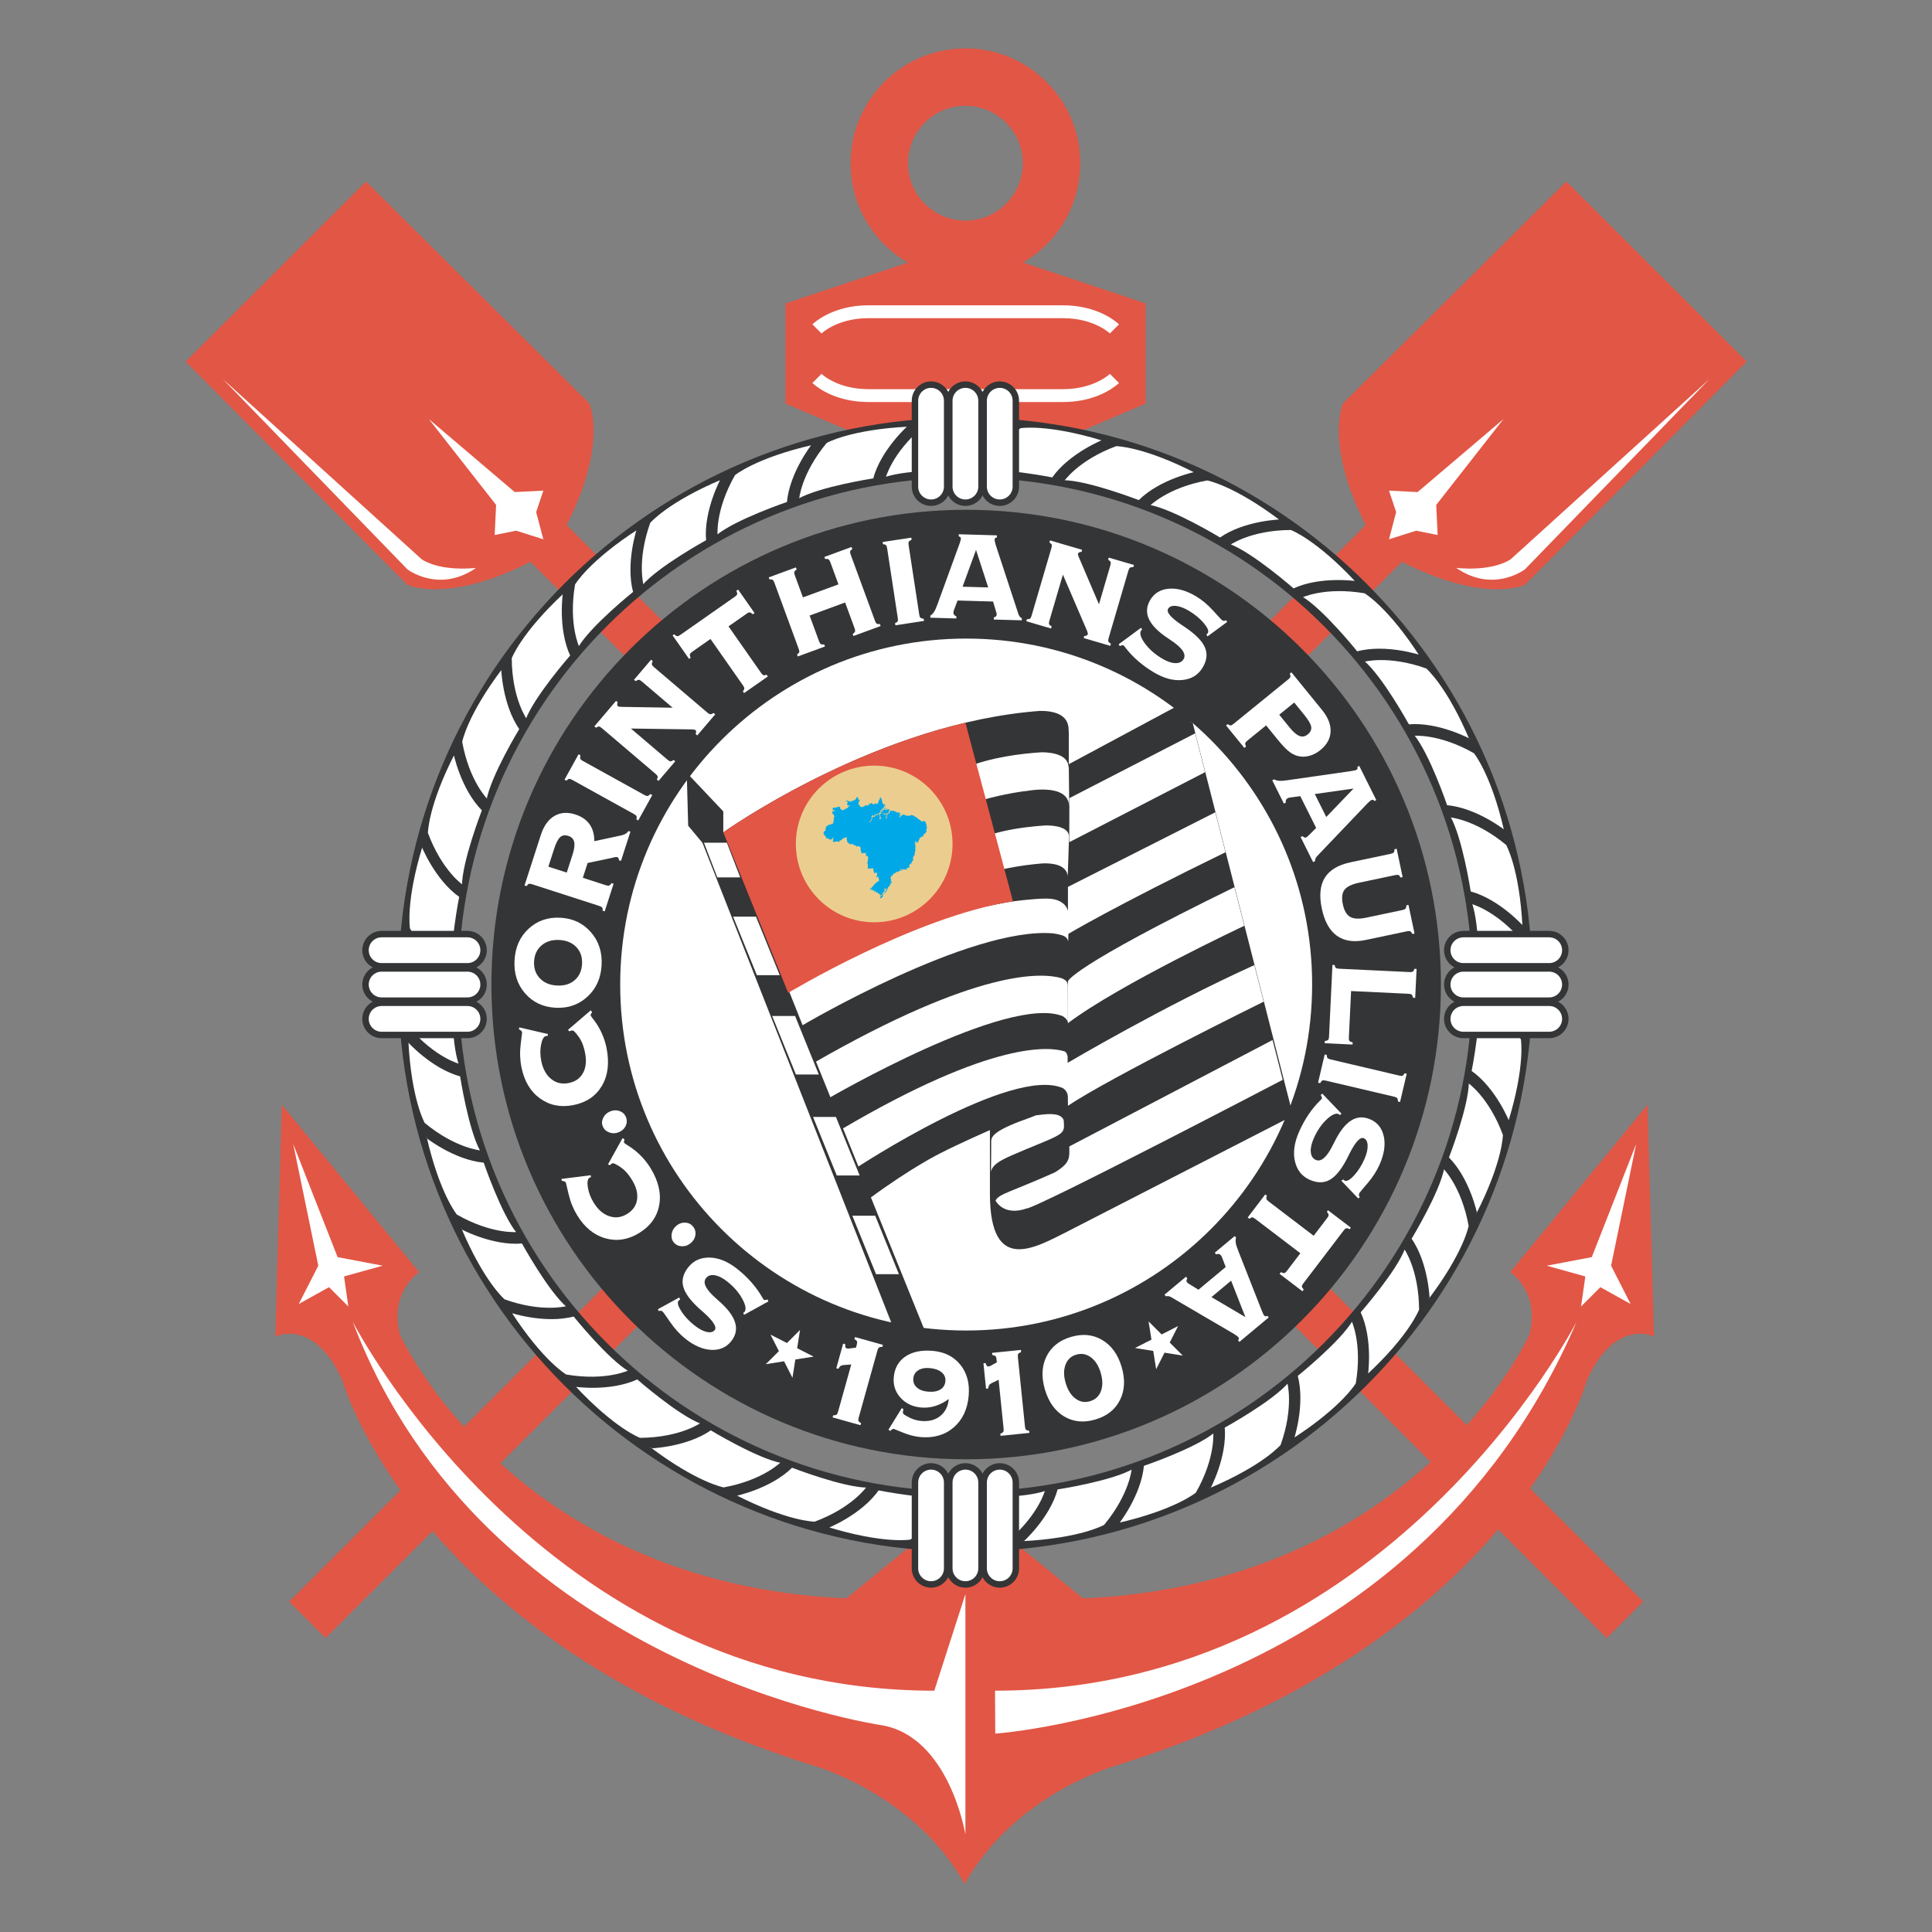 <svg height="1000" viewBox="0 0 1000 1000" width="1000" xmlns="http://www.w3.org/2000/svg"><rect x="0" y="0" width="1000" height="1000" fill="#808080" stroke="none"/><g transform="matrix(4.524 0 0 4.524 -1311.777 -859.401)"><path d="M 333.236 232.653 L 475.875 375.29" fill="none" stroke="#e25645" stroke-width="5.894"/><path d="m 331.833 210.727 l 25.539 25.375 c 0 0 2.615 5.391 -4.098 16.687 c -11.296 6.711 -16.704 4.081 -16.704 4.081 l -25.375 -25.538 z" fill="#e25645"/><path d="m 315.451 233.328 l 21.119 21.774 c 0 0 3.601 2.783 7.858 -.163 c 0 0 -3.928 .491 -6.22 -.983 z" fill="#fff"/><path d="M 351.304 248.554 L 352.122 251.665 L 349.012 250.682 L 346.556 251.174 L 346.72 247.735 L 339.025 237.912 L 348.848 246.262 L 352.123 246.099 Z" fill="#fff"/><path d="M 467.764 232.653 L 325.127 375.29" fill="none" stroke="#e25645" stroke-width="5.894"/><path d="m 469.168 210.727 l -25.538 25.375 c 0 0 -2.616 5.391 4.097 16.686 c 11.297 6.712 16.703 4.082 16.703 4.082 l 25.375 -25.538 z" fill="#e25645"/><path d="m 485.548 233.328 l -21.118 21.774 c 0 0 -3.6 2.783 -7.859 -.163 c 0 0 3.931 .491 6.224 -.983 z" fill="#fff"/><path d="M 449.695 248.554 L 448.878 251.665 L 451.989 250.682 L 454.443 251.174 L 454.279 247.735 L 461.975 237.912 L 452.152 246.262 L 448.878 246.099 Z" fill="#fff"/><path d="M 408.105 241.639 L 421.042 236.142 L 421.042 224.682 L 400.434 217.806 L 379.828 224.682 L 379.828 236.142 L 392.762 241.639 Z" fill="#e25645"/><path d="m 417.465 227.596 c 0 0 -1.964 -1.965 -5.892 -1.965 h -22.249 c -3.928 0 -5.893 1.965 -5.893 1.965" fill="none" stroke="#fff" stroke-width="1.473"/><path d="m 417.465 233.263 c 0 0 -1.964 1.964 -5.892 1.964 h -22.249 c -3.928 0 -5.893 -1.964 -5.893 -1.964" fill="none" stroke="#fff" stroke-width="1.473"/><path d="m 400.414 202.069 c -3.628 0 -6.569 2.941 -6.569 6.569 c 0 3.628 2.941 6.569 6.569 6.569 c 3.628 0 6.568 -2.941 6.568 -6.569 c 0 -3.628 -2.94 -6.569 -6.568 -6.569 m 13.138 6.569 c 0 7.257 -5.882 13.138 -13.138 13.138 c -7.256 0 -13.138 -5.881 -13.138 -13.138 c 0 -7.256 5.882 -13.138 13.138 -13.138 c 7.256 0 13.138 5.882 13.138 13.138" fill="#e25645"/><path d="m 400.329 361.802 l 13.543 11.038 c 38.308 -1.72 51.078 -30.205 51.078 -30.205 c 1.227 -4.91 -2.21 -7.121 -2.21 -7.121 l 15.716 -19.154 l .735 26.522 c 0 0 -4.42 -2.21 -7.664 4.992 c 0 0 -8.299 29.879 -53.973 44.121 c 0 0 -11.457 3.193 -17.226 13.506 c -5.771 -10.313 -17.227 -13.506 -17.227 -13.506 c -45.676 -14.242 -53.975 -44.121 -53.975 -44.121 c -3.243 -7.202 -7.663 -4.992 -7.663 -4.992 l .737 -26.522 l 15.716 19.154 c 0 0 -3.438 2.211 -2.209 7.121 c 0 0 12.769 28.485 51.077 30.205 z" fill="#e25645"/><path d="m 400.414 372.348 v 27.506 c 0 0 -1.842 -11.297 -9.7 -12.525 c 0 0 -45.429 -6.63 -60.409 -46.167 c 0 0 21.61 42.239 66.549 42.239 z" fill="#fff"/><path d="M 328.586 333.794 L 323.509 320.859 L 326.376 334.775 L 324.142 339.156 L 327.604 337.232 L 329.813 339.443 L 329.322 336.005 L 333.742 334.775 Z" fill="#fff"/><path d="M 472.078 333.794 L 477.154 320.859 L 474.287 334.775 L 476.521 339.156 L 473.059 337.232 L 470.85 339.443 L 471.34 336.005 L 466.92 334.775 Z" fill="#fff"/><path d="m 403.803 383.4 c 44.94 0 66.549 -42.239 66.549 -42.239 c -18.817 43.957 -66.523 47.149 -66.523 47.149 z" fill="#fff"/><path d="m 461.857 302.607 c 0 33.936 -27.508 61.444 -61.443 61.444 c -33.934 0 -61.442 -27.509 -61.442 -61.444 c 0 -33.934 27.508 -61.442 61.442 -61.442 c 33.936 0 61.443 27.509 61.443 61.442 z" fill="none" stroke="#343536" stroke-width="6.876"/><path d="m 455.625 322.418 c 0 0 2.292 -5.895 2.292 -8.678 c 0 0 2.458 1.637 4.092 6.057 c 0 0 0 3.11 -3.108 9.168 c -.001 0 -.82 -4.092 -3.276 -6.547" fill="#fff"/><path d="m 455.625 322.418 c 0 0 2.292 -5.895 2.292 -8.678 c 0 0 2.458 1.637 4.092 6.057 c 0 0 0 3.11 -3.108 9.168 c -.001 0 -.82 -4.092 -3.276 -6.547 z" fill="none" stroke="#343536" stroke-width=".196"/><path d="m 451.348 331.695 c 0 0 3.28 -5.407 3.766 -8.147 c 0 0 2.134 2.038 2.976 6.676 c 0 0 -.539 3.063 -4.653 8.489 c -.002 .001 -.098 -4.173 -2.089 -7.018" fill="#fff"/><path d="m 451.348 331.695 c 0 0 3.28 -5.407 3.766 -8.147 c 0 0 2.134 2.038 2.976 6.676 c 0 0 -.539 3.063 -4.653 8.489 c -.002 .001 -.098 -4.173 -2.089 -7.018 z" fill="none" stroke="#343536" stroke-width=".196"/><path d="m 445.523 340.092 c 0 0 4.17 -4.756 5.123 -7.371 c 0 0 1.746 2.379 1.772 7.092 c 0 0 -1.063 2.922 -6.058 7.551 c .001 -.001 .632 -4.126 -.837 -7.272" fill="#fff"/><path d="m 445.523 340.092 c 0 0 4.17 -4.756 5.123 -7.371 c 0 0 1.746 2.379 1.772 7.092 c 0 0 -1.063 2.922 -6.058 7.551 c .001 -.001 .632 -4.126 -.837 -7.272 z" fill="none" stroke="#343536" stroke-width=".196"/><path d="m 458.227 312.537 c 0 0 1.234 -6.203 .752 -8.944 c 0 0 2.703 1.188 5.082 5.257 c 0 0 .539 3.061 -1.472 9.566 c 0 0 -1.517 -3.887 -4.362 -5.879" fill="#fff"/><path d="m 458.227 312.537 c 0 0 1.234 -6.203 .752 -8.944 c 0 0 2.703 1.188 5.082 5.257 c 0 0 .539 3.061 -1.472 9.566 c 0 0 -1.517 -3.887 -4.362 -5.879 z" fill="none" stroke="#343536" stroke-width=".196"/><path d="m 438.331 347.346 c 0 0 4.931 -3.957 6.324 -6.367 c 0 0 1.307 2.645 .514 7.293 c 0 0 -1.554 2.691 -7.276 6.381 c 0 -.001 1.335 -3.953 .438 -7.307" fill="#fff"/><path d="m 438.331 347.346 c 0 0 4.931 -3.957 6.324 -6.367 c 0 0 1.307 2.645 .514 7.293 c 0 0 -1.554 2.691 -7.276 6.381 c 0 -.001 1.335 -3.953 .438 -7.307 z" fill="none" stroke="#343536" stroke-width=".196"/><path d="m 429.984 353.243 c 0 0 5.547 -3.042 7.336 -5.175 c 0 0 .828 2.832 -.76 7.27 c 0 0 -2 2.382 -8.274 5.022 c 0 .001 2.003 -3.659 1.698 -7.117" fill="#fff"/><path d="m 429.984 353.243 c 0 0 5.547 -3.042 7.336 -5.175 c 0 0 .828 2.832 -.76 7.27 c 0 0 -2 2.382 -8.274 5.022 c 0 .001 2.003 -3.659 1.698 -7.117 z" fill="none" stroke="#343536" stroke-width=".196"/><path d="m 420.745 357.602 c 0 0 5.989 -2.035 8.12 -3.822 c 0 0 .324 2.934 -2.01 7.029 c 0 0 -2.383 1.998 -9.022 3.51 c 0 -.001 2.608 -3.258 2.912 -6.717" fill="#fff"/><path d="m 420.745 357.602 c 0 0 5.989 -2.035 8.12 -3.822 c 0 0 .324 2.934 -2.01 7.029 c 0 0 -2.383 1.998 -9.022 3.51 c 0 -.001 2.608 -3.258 2.912 -6.717 z" fill="none" stroke="#343536" stroke-width=".196"/><path d="m 410.887 360.287 c 0 0 6.252 -.962 8.661 -2.352 c 0 0 -.19 2.943 -3.2 6.571 c 0 0 -2.691 1.556 -9.494 1.89 c -.001 .001 3.135 -2.753 4.033 -6.109" fill="#fff"/><path d="m 410.887 360.287 c 0 0 6.252 -.962 8.661 -2.352 c 0 0 -.19 2.943 -3.2 6.571 c 0 0 -2.691 1.556 -9.494 1.89 c -.001 .001 3.135 -2.753 4.033 -6.109 z" fill="none" stroke="#343536" stroke-width=".196"/><path d="m 400.714 361.223 c 0 0 6.322 .137 8.936 -.815 c 0 0 -.697 2.867 -4.293 5.916 c 0 0 -2.922 1.064 -9.677 .215 c 0 0 3.566 -2.169 5.034 -5.316" fill="#fff"/><path d="m 400.714 361.223 c 0 0 6.322 .137 8.936 -.815 c 0 0 -.697 2.867 -4.293 5.916 c 0 0 -2.922 1.064 -9.677 .215 c 0 0 3.566 -2.169 5.034 -5.316 z" fill="none" stroke="#343536" stroke-width=".196"/><path d="m 451.348 331.695 c 0 0 3.28 -5.407 3.766 -8.147 c 0 0 2.134 2.038 2.976 6.676 c 0 0 -.539 3.063 -4.653 8.489 c -.002 .001 -.098 -4.173 -2.089 -7.018" fill="#fff"/><path d="m 451.348 331.695 c 0 0 3.28 -5.407 3.766 -8.147 c 0 0 2.134 2.038 2.976 6.676 c 0 0 -.539 3.063 -4.653 8.489 c -.002 .001 -.098 -4.173 -2.089 -7.018 z" fill="none" stroke="#343536" stroke-width=".196"/><path d="m 420.27 247.296 c 0 0 -5.895 -2.293 -8.678 -2.293 c 0 0 1.637 -2.455 6.059 -4.092 c 0 0 3.109 0 9.166 3.11 c -.001 0 -4.092 .819 -6.547 3.275" fill="#fff"/><path d="m 420.27 247.296 c 0 0 -5.895 -2.293 -8.678 -2.293 c 0 0 1.637 -2.455 6.059 -4.092 c 0 0 3.109 0 9.166 3.11 c -.001 0 -4.092 .819 -6.547 3.275 z" fill="none" stroke="#343536" stroke-width=".196"/><path d="m 429.549 251.574 c 0 0 -5.408 -3.282 -8.148 -3.764 c 0 0 2.039 -2.135 6.677 -2.978 c 0 0 3.062 .54 8.487 4.654 c -.001 0 -4.172 .096 -7.016 2.088" fill="#fff"/><path d="m 429.549 251.574 c 0 0 -5.408 -3.282 -8.148 -3.764 c 0 0 2.039 -2.135 6.677 -2.978 c 0 0 3.062 .54 8.487 4.654 c -.001 0 -4.172 .096 -7.016 2.088 z" fill="none" stroke="#343536" stroke-width=".196"/><path d="m 437.941 257.397 c 0 0 -4.754 -4.169 -7.368 -5.122 c 0 0 2.379 -1.747 7.091 -1.772 c 0 0 2.923 1.062 7.551 6.058 c 0 0 -4.125 -.631 -7.274 .836" fill="#fff"/><path d="m 437.941 257.397 c 0 0 -4.754 -4.169 -7.368 -5.122 c 0 0 2.379 -1.747 7.091 -1.772 c 0 0 2.923 1.062 7.551 6.058 c 0 0 -4.125 -.631 -7.274 .836 z" fill="none" stroke="#343536" stroke-width=".196"/><path d="m 410.389 244.694 c 0 0 -6.203 -1.234 -8.943 -.751 c 0 0 1.186 -2.703 5.257 -5.083 c 0 0 3.062 -.539 9.567 1.471 c 0 0 -3.888 1.519 -5.881 4.363" fill="#fff"/><path d="m 410.389 244.694 c 0 0 -6.203 -1.234 -8.943 -.751 c 0 0 1.186 -2.703 5.257 -5.083 c 0 0 3.062 -.539 9.567 1.471 c 0 0 -3.888 1.519 -5.881 4.363 z" fill="none" stroke="#343536" stroke-width=".196"/><path d="m 445.198 264.592 c 0 0 -3.958 -4.934 -6.368 -6.324 c 0 0 2.645 -1.308 7.292 -.516 c 0 0 2.692 1.555 6.383 7.277 c 0 0 -3.953 -1.337 -7.307 -.437" fill="#fff"/><path d="m 445.198 264.592 c 0 0 -3.958 -4.934 -6.368 -6.324 c 0 0 2.645 -1.308 7.292 -.516 c 0 0 2.692 1.555 6.383 7.277 c 0 0 -3.953 -1.337 -7.307 -.437 z" fill="none" stroke="#343536" stroke-width=".196"/><path d="m 451.096 272.937 c 0 0 -3.043 -5.546 -5.176 -7.335 c 0 0 2.833 -.829 7.271 .758 c 0 0 2.383 2 5.023 8.276 c .001 0 -3.661 -2.003 -7.118 -1.699" fill="#fff"/><path d="m 451.096 272.937 c 0 0 -3.043 -5.546 -5.176 -7.335 c 0 0 2.833 -.829 7.271 .758 c 0 0 2.383 2 5.023 8.276 c .001 0 -3.661 -2.003 -7.118 -1.699 z" fill="none" stroke="#343536" stroke-width=".196"/><path d="m 455.453 282.177 c 0 0 -2.033 -5.99 -3.823 -8.12 c 0 0 2.935 -.326 7.029 2.009 c 0 0 2 2.382 3.51 9.023 c 0 0 -3.256 -2.609 -6.716 -2.912" fill="#fff"/><path d="m 455.453 282.177 c 0 0 -2.033 -5.99 -3.823 -8.12 c 0 0 2.935 -.326 7.029 2.009 c 0 0 2 2.382 3.51 9.023 c 0 0 -3.256 -2.609 -6.716 -2.912 z" fill="none" stroke="#343536" stroke-width=".196"/><path d="m 458.141 292.035 c 0 0 -.963 -6.253 -2.354 -8.661 c 0 0 2.945 .188 6.572 3.199 c 0 0 1.556 2.693 1.891 9.494 c 0 0 -2.755 -3.134 -6.109 -4.032" fill="#fff"/><path d="m 458.141 292.035 c 0 0 -.963 -6.253 -2.354 -8.661 c 0 0 2.945 .188 6.572 3.199 c 0 0 1.556 2.693 1.891 9.494 c 0 0 -2.755 -3.134 -6.109 -4.032 z" fill="none" stroke="#343536" stroke-width=".196"/><path d="m 459.074 302.21 c 0 0 .138 -6.324 -.814 -8.939 c 0 0 2.866 .698 5.916 4.291 c 0 0 1.064 2.923 .214 9.679 c .001 0 -2.17 -3.563 -5.316 -5.031" fill="#fff"/><path d="m 459.074 302.21 c 0 0 .138 -6.324 -.814 -8.939 c 0 0 2.866 .698 5.916 4.291 c 0 0 1.064 2.923 .214 9.679 c .001 0 -2.17 -3.563 -5.316 -5.031 z" fill="none" stroke="#343536" stroke-width=".196"/><path d="m 429.549 251.574 c 0 0 -5.408 -3.282 -8.148 -3.764 c 0 0 2.039 -2.135 6.677 -2.978 c 0 0 3.062 .54 8.487 4.654 c -.001 0 -4.172 .096 -7.016 2.088" fill="#fff"/><path d="m 429.549 251.574 c 0 0 -5.408 -3.282 -8.148 -3.764 c 0 0 2.039 -2.135 6.677 -2.978 c 0 0 3.062 .54 8.487 4.654 c -.001 0 -4.172 .096 -7.016 2.088 z" fill="none" stroke="#343536" stroke-width=".196"/><path d="m 345.204 282.655 c 0 0 -2.293 5.893 -2.293 8.678 c 0 0 -2.455 -1.639 -4.092 -6.059 c 0 0 0 -3.11 3.11 -9.168 c 0 0 .819 4.094 3.275 6.549" fill="#fff"/><path d="m 345.204 282.655 c 0 0 -2.293 5.893 -2.293 8.678 c 0 0 -2.455 -1.639 -4.092 -6.059 c 0 0 0 -3.11 3.11 -9.168 c 0 0 .819 4.094 3.275 6.549 z" fill="none" stroke="#343536" stroke-width=".196"/><path d="m 349.482 273.376 c 0 0 -3.281 5.407 -3.765 8.147 c 0 0 -2.134 -2.039 -2.977 -6.675 c 0 0 .539 -3.063 4.654 -8.49 c 0 0 .095 4.173 2.088 7.018" fill="#fff"/><path d="m 349.482 273.376 c 0 0 -3.281 5.407 -3.765 8.147 c 0 0 -2.134 -2.039 -2.977 -6.675 c 0 0 .539 -3.063 4.654 -8.49 c 0 0 .095 4.173 2.088 7.018 z" fill="none" stroke="#343536" stroke-width=".196"/><path d="m 355.305 264.981 c 0 0 -4.169 4.755 -5.122 7.371 c 0 0 -1.747 -2.377 -1.773 -7.092 c 0 0 1.064 -2.922 6.058 -7.551 c 0 0 -.631 4.126 .837 7.272" fill="#fff"/><path d="m 355.305 264.981 c 0 0 -4.169 4.755 -5.122 7.371 c 0 0 -1.747 -2.377 -1.773 -7.092 c 0 0 1.064 -2.922 6.058 -7.551 c 0 0 -.631 4.126 .837 7.272 z" fill="none" stroke="#343536" stroke-width=".196"/><path d="m 342.602 292.535 c 0 0 -1.234 6.203 -.751 8.943 c 0 0 -2.703 -1.186 -5.082 -5.254 c 0 0 -.54 -3.063 1.471 -9.568 c 0 0 1.517 3.887 4.362 5.879" fill="#fff"/><path d="m 342.602 292.535 c 0 0 -1.234 6.203 -.751 8.943 c 0 0 -2.703 -1.186 -5.082 -5.254 c 0 0 -.54 -3.063 1.471 -9.568 c 0 0 1.517 3.887 4.362 5.879 z" fill="none" stroke="#343536" stroke-width=".196"/><path d="m 362.499 257.726 c 0 0 -4.933 3.959 -6.324 6.369 c 0 0 -1.308 -2.646 -.516 -7.293 c 0 0 1.555 -2.693 7.279 -6.384 c 0 0 -1.338 3.953 -.439 7.308" fill="#fff"/><path d="m 362.499 257.726 c 0 0 -4.933 3.959 -6.324 6.369 c 0 0 -1.308 -2.646 -.516 -7.293 c 0 0 1.555 -2.693 7.279 -6.384 c 0 0 -1.338 3.953 -.439 7.308 z" fill="none" stroke="#343536" stroke-width=".196"/><path d="m 370.843 251.829 c 0 0 -5.545 3.042 -7.334 5.174 c 0 0 -.828 -2.832 .76 -7.271 c 0 0 1.999 -2.382 8.274 -5.023 c 0 0 -2.002 3.661 -1.7 7.12" fill="#fff"/><path d="m 370.843 251.829 c 0 0 -5.545 3.042 -7.334 5.174 c 0 0 -.828 -2.832 .76 -7.271 c 0 0 1.999 -2.382 8.274 -5.023 c 0 0 -2.002 3.661 -1.7 7.12 z" fill="none" stroke="#343536" stroke-width=".196"/><path d="m 380.085 247.471 c 0 0 -5.99 2.033 -8.121 3.822 c 0 0 -.325 -2.934 2.011 -7.028 c 0 0 2.381 -1.999 9.021 -3.511 c 0 0 -2.608 3.259 -2.911 6.717" fill="#fff"/><path d="m 380.085 247.471 c 0 0 -5.99 2.033 -8.121 3.822 c 0 0 -.325 -2.934 2.011 -7.028 c 0 0 2.381 -1.999 9.021 -3.511 c 0 0 -2.608 3.259 -2.911 6.717 z" fill="none" stroke="#343536" stroke-width=".196"/><path d="m 389.942 244.784 c 0 0 -6.251 .963 -8.661 2.354 c 0 0 .19 -2.946 3.199 -6.573 c 0 0 2.693 -1.555 9.495 -1.89 c 0 0 -3.135 2.755 -4.033 6.109" fill="#fff"/><path d="m 389.942 244.784 c 0 0 -6.251 .963 -8.661 2.354 c 0 0 .19 -2.946 3.199 -6.573 c 0 0 2.693 -1.555 9.495 -1.89 c 0 0 -3.135 2.755 -4.033 6.109 z" fill="none" stroke="#343536" stroke-width=".196"/><path d="m 400.117 243.851 c 0 0 -6.324 -.138 -8.939 .813 c 0 0 .699 -2.868 4.293 -5.917 c 0 0 2.922 -1.063 9.679 -.214 c 0 0 -3.566 2.17 -5.033 5.318" fill="#fff"/><path d="m 400.117 243.851 c 0 0 -6.324 -.138 -8.939 .813 c 0 0 .699 -2.868 4.293 -5.917 c 0 0 2.922 -1.063 9.679 -.214 c 0 0 -3.566 2.17 -5.033 5.318 z" fill="none" stroke="#343536" stroke-width=".196"/><path d="m 349.482 273.376 c 0 0 -3.281 5.407 -3.765 8.147 c 0 0 -2.134 -2.039 -2.977 -6.675 c 0 0 .539 -3.063 4.654 -8.49 c 0 0 .095 4.173 2.088 7.018" fill="#fff"/><path d="m 349.482 273.376 c 0 0 -3.281 5.407 -3.765 8.147 c 0 0 -2.134 -2.039 -2.977 -6.675 c 0 0 .539 -3.063 4.654 -8.49 c 0 0 .095 4.173 2.088 7.018 z" fill="none" stroke="#343536" stroke-width=".196"/><path d="m 380.56 357.775 c 0 0 5.894 2.293 8.677 2.293 c 0 0 -1.637 2.455 -6.057 4.092 c 0 0 -3.111 0 -9.168 -3.109 c 0 0 4.092 -.821 6.548 -3.276" fill="#fff"/><path d="m 380.56 357.775 c 0 0 5.894 2.293 8.677 2.293 c 0 0 -1.637 2.455 -6.057 4.092 c 0 0 -3.111 0 -9.168 -3.109 c 0 0 4.092 -.821 6.548 -3.276 z" fill="none" stroke="#343536" stroke-width=".196"/><path d="m 371.281 353.498 c 0 0 5.407 3.281 8.148 3.766 c 0 0 -2.04 2.135 -6.677 2.977 c 0 0 -3.062 -.54 -8.488 -4.653 c 0 -.001 4.173 -.098 7.017 -2.09" fill="#fff"/><path d="m 371.281 353.498 c 0 0 5.407 3.281 8.148 3.766 c 0 0 -2.04 2.135 -6.677 2.977 c 0 0 -3.062 -.54 -8.488 -4.653 c 0 -.001 4.173 -.098 7.017 -2.09 z" fill="none" stroke="#343536" stroke-width=".196"/><path d="m 362.886 347.674 c 0 0 4.756 4.171 7.37 5.123 c 0 0 -2.377 1.747 -7.091 1.772 c 0 0 -2.922 -1.063 -7.551 -6.055 c 0 0 4.125 .629 7.272 -.84" fill="#fff"/><path d="m 362.886 347.674 c 0 0 4.756 4.171 7.37 5.123 c 0 0 -2.377 1.747 -7.091 1.772 c 0 0 -2.922 -1.063 -7.551 -6.055 c 0 0 4.125 .629 7.272 -.84 z" fill="none" stroke="#343536" stroke-width=".196"/><path d="m 390.44 360.378 c 0 0 6.204 1.233 8.944 .751 c 0 0 -1.186 2.703 -5.256 5.081 c 0 0 -3.062 .54 -9.567 -1.47 c 0 0 3.886 -1.517 5.879 -4.362" fill="#fff"/><path d="m 390.44 360.378 c 0 0 6.204 1.233 8.944 .751 c 0 0 -1.186 2.703 -5.256 5.081 c 0 0 -3.062 .54 -9.567 -1.47 c 0 0 3.886 -1.517 5.879 -4.362 z" fill="none" stroke="#343536" stroke-width=".196"/><path d="m 355.63 340.48 c 0 0 3.959 4.933 6.37 6.326 c 0 0 -2.646 1.307 -7.293 .514 c 0 0 -2.692 -1.553 -6.383 -7.278 c 0 0 3.952 1.339 7.306 .438" fill="#fff"/><path d="m 355.63 340.48 c 0 0 3.959 4.933 6.37 6.326 c 0 0 -2.646 1.307 -7.293 .514 c 0 0 -2.692 -1.553 -6.383 -7.278 c 0 0 3.952 1.339 7.306 .438 z" fill="none" stroke="#343536" stroke-width=".196"/><path d="m 349.735 332.137 c 0 0 3.041 5.545 5.174 7.334 c 0 0 -2.833 .828 -7.272 -.76 c 0 0 -2.382 -1.999 -5.022 -8.273 c -.001 0 3.66 2.002 7.12 1.699" fill="#fff"/><path d="m 349.735 332.137 c 0 0 3.041 5.545 5.174 7.334 c 0 0 -2.833 .828 -7.272 -.76 c 0 0 -2.382 -1.999 -5.022 -8.273 c -.001 0 3.66 2.002 7.12 1.699 z" fill="none" stroke="#343536" stroke-width=".196"/><path d="m 345.376 322.897 c 0 0 2.033 5.987 3.822 8.121 c 0 0 -2.933 .323 -7.029 -2.013 c 0 0 -1.999 -2.382 -3.51 -9.022 c 0 -.001 3.258 2.61 6.717 2.914" fill="#fff"/><path d="m 345.376 322.897 c 0 0 2.033 5.987 3.822 8.121 c 0 0 -2.933 .323 -7.029 -2.013 c 0 0 -1.999 -2.382 -3.51 -9.022 c 0 -.001 3.258 2.61 6.717 2.914 z" fill="none" stroke="#343536" stroke-width=".196"/><path d="m 342.689 313.038 c 0 0 .963 6.252 2.353 8.661 c 0 0 -2.944 -.19 -6.572 -3.199 c 0 0 -1.555 -2.693 -1.89 -9.494 c 0 0 2.755 3.133 6.109 4.032" fill="#fff"/><path d="m 342.689 313.038 c 0 0 .963 6.252 2.353 8.661 c 0 0 -2.944 -.19 -6.572 -3.199 c 0 0 -1.555 -2.693 -1.89 -9.494 c 0 0 2.755 3.133 6.109 4.032 z" fill="none" stroke="#343536" stroke-width=".196"/><path d="m 341.755 302.863 c 0 0 -.138 6.324 .814 8.939 c 0 0 -2.867 -.698 -5.917 -4.293 c 0 0 -1.064 -2.922 -.214 -9.677 c 0 0 2.17 3.565 5.317 5.031" fill="#fff"/><path d="m 341.755 302.863 c 0 0 -.138 6.324 .814 8.939 c 0 0 -2.867 -.698 -5.917 -4.293 c 0 0 -1.064 -2.922 -.214 -9.677 c 0 0 2.17 3.565 5.317 5.031 z" fill="none" stroke="#343536" stroke-width=".196"/><path d="m 371.281 353.498 c 0 0 5.407 3.281 8.148 3.766 c 0 0 -2.04 2.135 -6.677 2.977 c 0 0 -3.062 -.54 -8.488 -4.653 c 0 -.001 4.173 -.098 7.017 -2.09" fill="#fff"/><path d="m 371.281 353.498 c 0 0 5.407 3.281 8.148 3.766 c 0 0 -2.04 2.135 -6.677 2.977 c 0 0 -3.062 -.54 -8.488 -4.653 c 0 -.001 4.173 -.098 7.017 -2.09 z" fill="none" stroke="#343536" stroke-width=".196"/><path d="M 400.414 359.579 L 400.414 369.402" fill="none" stroke="#343536" stroke-linecap="round" stroke-width="4.42"/><path d="M 404.342 359.579 L 404.342 369.402" fill="none" stroke="#343536" stroke-linecap="round" stroke-width="4.42"/><path d="M 396.484 359.579 L 396.484 369.402" fill="none" stroke="#343536" stroke-linecap="round" stroke-width="4.42"/><path d="M 400.414 235.813 L 400.414 245.637" fill="none" stroke="#343536" stroke-linecap="round" stroke-width="4.42"/><path d="M 404.342 235.813 L 404.342 245.637" fill="none" stroke="#343536" stroke-linecap="round" stroke-width="4.42"/><path d="M 396.484 235.813 L 396.484 245.637" fill="none" stroke="#343536" stroke-linecap="round" stroke-width="4.42"/><path d="M 457.385 302.607 L 467.208 302.607" fill="none" stroke="#343536" stroke-linecap="round" stroke-width="4.42"/><path d="M 457.385 298.679 L 467.208 298.679" fill="none" stroke="#343536" stroke-linecap="round" stroke-width="4.42"/><path d="M 457.385 306.536 L 467.208 306.536" fill="none" stroke="#343536" stroke-linecap="round" stroke-width="4.42"/><path d="M 333.62 302.607 L 343.443 302.607" fill="none" stroke="#343536" stroke-linecap="round" stroke-width="4.42"/><path d="M 333.62 298.679 L 343.443 298.679" fill="none" stroke="#343536" stroke-linecap="round" stroke-width="4.42"/><path d="M 333.62 306.536 L 343.443 306.536" fill="none" stroke="#343536" stroke-linecap="round" stroke-width="4.42"/><path d="M 400.414 359.579 L 400.414 369.402" fill="none" stroke="#fff" stroke-linecap="round" stroke-width="2.947"/><path d="M 404.342 359.579 L 404.342 369.402" fill="none" stroke="#fff" stroke-linecap="round" stroke-width="2.947"/><path d="M 396.484 359.579 L 396.484 369.402" fill="none" stroke="#fff" stroke-linecap="round" stroke-width="2.947"/><path d="M 400.414 235.813 L 400.414 245.637" fill="none" stroke="#fff" stroke-linecap="round" stroke-width="2.947"/><path d="M 404.342 235.813 L 404.342 245.637" fill="none" stroke="#fff" stroke-linecap="round" stroke-width="2.947"/><path d="M 396.484 235.813 L 396.484 245.637" fill="none" stroke="#fff" stroke-linecap="round" stroke-width="2.947"/><path d="M 457.385 302.607 L 467.208 302.607" fill="none" stroke="#fff" stroke-linecap="round" stroke-width="2.947"/><path d="M 457.385 298.679 L 467.208 298.679" fill="none" stroke="#fff" stroke-linecap="round" stroke-width="2.947"/><path d="M 457.385 306.536 L 467.208 306.536" fill="none" stroke="#fff" stroke-linecap="round" stroke-width="2.947"/><path d="M 333.62 302.607 L 343.443 302.607" fill="none" stroke="#fff" stroke-linecap="round" stroke-width="2.947"/><path d="M 333.62 298.679 L 343.443 298.679" fill="none" stroke="#fff" stroke-linecap="round" stroke-width="2.947"/><path d="M 333.62 306.536 L 343.443 306.536" fill="none" stroke="#fff" stroke-linecap="round" stroke-width="2.947"/><path d="m 401.645 350.203 c 26.039 0 47.149 -21.109 47.149 -47.148 c 0 -26.04 -21.11 -47.149 -47.149 -47.149 c -26.038 0 -47.147 21.11 -47.147 47.149 c -.001 26.039 21.109 47.148 47.147 47.148" fill="#fff"/><path d="m 425.666 270.193 l -13.424 7.204 v -3.544 c -.01 -.12 -.018 -.26 -.021 -.43 c -.019 -1.808 -1.863 -2.137 -3.285 -2.121 c -.502 .038 -1.002 .081 -1.502 .135 c -.078 .012 -.123 .021 -.123 .021 l .008 -.009 c -18.155 1.955 -34.693 13.807 -34.693 13.807 l 16.698 41.908 c 4.993 -3.684 8.186 -5.237 8.186 -5.237 c 2.32 -1.192 5.708 -2.666 5.708 -2.666 v 7.27 c 0 9.282 5.158 6.188 8.791 4.372 c .492 -.245 25.774 -13.233 25.774 -13.233 z" fill="#343536"/><path d="M 437.782 317.669 L 426.268 272.604" fill="none" stroke="#343536" stroke-width=".255"/><path d="m 412.156 294.214 c -.217 -.889 -1.113 -1.441 -2.453 -1.441 c -1.608 0 -4.064 .348 -4.087 .352 c -5.497 .967 -14.205 2.878 -25.655 9.561 l 1.823 4.575 c 0 0 19.161 -11.307 28.679 -10.507 c 1.103 .186 1.594 .332 1.693 .898 c .05 .172 .067 -3.367 0 -3.438" fill="#fff"/><path d="m 408.699 317.549 c -.086 .016 -.152 .022 -.205 .02 c -.18 .072 -.363 .145 -.563 .221 c -4.074 1.428 -4.517 2.096 -4.566 2.705 c 0 .387 -.004 2.771 -.029 3.549 c .18 -1.123 2.027 -1.721 3.844 -2.521 c 4.735 -1.953 4.594 -1.772 4.473 -3.42 c -.308 -.705 -1.273 -.796 -2.954 -.554" fill="#fff"/><path d="m 436.718 313.507 l -1.163 -4.552 l -23.252 12.174 v .799 c -.037 .649 -.111 1.234 -1.636 2.161 c -5.053 2.265 -6.467 2.468 -6.81 3.252 c .634 1.005 1.84 1.474 3.528 .895 c 1.148 0 29.333 -14.729 29.333 -14.729" fill="#fff"/><path d="m 412.273 285.636 c -.09 -1.005 -1.489 -1.233 -2.69 -1.234 c -2.79 .188 -7.054 .757 -9.169 2.49 v 4.174 c 2.053 -1.339 5.283 -1.949 7.848 -2.225 l -.003 .004 c 0 0 .022 -.004 .054 -.01 c .315 -.032 .621 -.062 .914 -.086 c 1.086 -.043 2.723 .113 2.896 1.438 c 0 0 .157 -4.531 .15 -4.551" fill="#fff"/><path d="m 412.242 277.636 c -.004 .107 -.01 .167 -.021 .141 c -.035 -1.363 -1.578 -1.716 -3.033 -1.746 c -2.432 .151 -5.891 .579 -8.773 1.776 v 4.297 c 2.52 -.873 4.891 -1.362 6.841 -1.635 l -.009 .027 c 0 0 4.962 -1.049 5.027 1.702 c .031 .163 -.032 -4.562 -.032 -4.562" fill="#fff"/><path d="M 412.297 286.32 L 412.309 281.281 L 426.701 273.866 L 427.836 278.312 Z" fill="#fff"/><path d="m 412.145 291.435 l 16.861 -8.534 l 1.167 4.569 c -12.948 6.313 -18.028 9.367 -18.028 9.367 z" fill="#fff"/><path d="m 434.536 304.568 l -1.067 -4.184 c -10.371 4.691 -21.189 11.083 -21.357 11.182 c -.004 -.435 -.004 -.726 -.004 -.726 c -.047 -.254 -.154 -.465 -.305 -.569 c -1.617 -.539 -8.088 -1.405 -25.647 8.943 l 1.747 4.385 c 0 0 17.833 -11.742 23.675 -9.132 c .277 .183 .518 .474 .557 .931 c 0 -.021 0 -.045 -.001 -.069 l .001 .069 c .001 .213 .002 .322 .002 .281 l .008 .803 c 4.707 -3.191 22.391 -11.914 22.391 -11.914" fill="#fff"/><path d="m 412.145 307.027 c 0 -.012 -.002 -.026 -.002 -.041 c 0 .039 .002 .055 .002 .041" fill="#fff"/><path d="m 431.193 291.47 c -18.922 9.243 -19.049 10.771 -19.049 10.771 v 4.787 c 5.853 -4.42 20.176 -11.142 20.176 -11.142 z" fill="#fff"/><path d="m 411.423 301.883 c -2.228 -.656 -9.542 -1.121 -28.323 9.665 l 1.629 4.087 c 0 0 20.568 -11.969 26.83 -9.404 c .209 .135 .577 .42 .584 .756 c -.01 -.434 -.002 -4.084 -.013 -4.252 c 0 -.614 -.54 -.755 -.707 -.852" fill="#fff"/><path d="m 400.414 272.648 c -15.238 3.612 -27.789 12.608 -27.789 12.608 l 7.336 18.411 c 0 0 14.611 -8.848 25.895 -10.58 z" fill="#e25645"/><path d="m 398.941 286.524 c 0 4.951 -4.013 8.962 -8.963 8.962 c -4.95 0 -8.963 -4.011 -8.963 -8.962 c 0 -4.951 4.013 -8.963 8.963 -8.963 c 4.95 0 8.963 4.012 8.963 8.963" fill="#ebce8f"/><path d="m 388.156 281.187 c -.021 .084 -.06 .143 -.01 .227 h .083 c .029 .029 -.01 .063 -.015 .093 c .044 .044 .07 -.03 .109 -.026 c .053 .08 -.031 .099 -.049 .167 c -.016 -.014 -.045 -.014 -.069 -.014 c .099 .098 -.142 .271 .024 .393 c .143 -.009 0 .202 .163 .177 c .005 .138 .186 .088 .26 .118 c .025 -.02 .01 -.05 .014 -.074 l .129 -.01 c 0 -.021 .024 -.034 .034 -.048 l .059 .023 c .029 -.068 .073 -.171 .167 -.126 l .009 -.016 c .04 .129 .138 -.015 .202 .05 c .044 -.03 .093 -.04 .127 -.026 c .021 -.029 -.019 -.077 -.058 -.092 c .009 -.039 .039 -.074 .058 -.108 c .06 .082 .139 0 .202 .059 c -.034 -.069 .053 -.093 .083 -.144 c .061 .036 .061 .193 .177 .134 c 0 .014 .02 .024 .01 .044 c .05 .02 .152 .023 .142 -.059 c -.005 -.015 .016 -.019 .025 -.034 c .097 .123 .206 -.172 .226 .049 c .065 -.011 .104 .024 .153 -.034 c -.098 -.158 .186 -.134 .043 -.262 c .01 -.087 .123 -.101 .098 -.201 c .045 -.01 .069 -.084 .094 -.117 c .015 -.045 -.034 -.104 0 -.152 c .098 -.044 .083 .097 .103 .152 c .02 -.01 .034 -.035 .059 -.025 l -.01 .093 c .089 .004 .019 .114 .059 .159 c .063 .103 .069 .199 .069 .312 c .093 .041 .128 .212 .251 .099 c .053 .024 .058 .094 .068 .153 c -.044 .034 -.162 -.075 -.152 .043 l .068 .04 c -.142 .088 -.088 .3 -.295 .294 c -.043 .074 -.078 .173 -.176 .197 c -.01 .064 .035 .221 -.078 .216 c -.015 0 -.03 -.005 -.039 .009 l .074 .059 c -.152 -.059 -.147 .154 -.31 .094 c -.098 .132 -.343 .02 -.363 .236 c .005 .053 -.049 .03 -.084 .034 c -.028 -.029 .015 -.094 -.044 -.117 c -.059 0 -.093 .063 -.142 .073 l .01 .01 c -.005 .059 -.114 .059 -.069 .119 l .083 -.035 c -.068 .053 0 .157 -.073 .224 c .044 .139 -.122 .158 -.117 .281 c -.026 .069 -.095 .035 -.144 .06 c -.019 .028 -.005 .067 .016 .092 c .019 -.078 .141 -.029 .152 -.117 c .147 -.035 .048 -.172 .152 -.246 c .044 -.083 .049 -.187 .059 -.285 c .093 -.068 .083 .089 .166 .039 c .191 .025 .069 -.254 .271 -.202 c .049 -.083 .176 .025 .202 -.093 c .078 -.008 .127 -.087 .21 -.097 c -.069 .058 -.097 .152 -.049 .234 c .113 .06 -.025 .223 .118 .262 v .034 c -.039 -.006 -.088 -.073 -.127 -.019 c .009 .044 .009 .117 -.025 .162 c .044 .013 .059 -.064 .083 -.084 c .044 .069 .074 -.005 .128 0 c .127 -.122 -.142 -.182 -.059 -.28 c .005 -.094 -.118 -.119 -.078 -.212 c .132 -.062 .231 -.167 .329 -.284 c -.021 -.018 -.054 -.044 -.025 -.069 l .034 -.04 c -.019 -.014 -.058 -.048 -.009 -.067 c .025 -.044 .088 -.01 .102 -.01 c -.019 -.074 .074 -.05 .084 -.099 c .123 -.005 .275 .128 .369 -.019 c .084 .029 .186 -.015 .269 .008 c -.039 .07 -.122 .143 -.108 .246 c -.073 .05 -.034 .291 -.186 .192 c -.064 .016 -.078 .011 -.118 .045 c .009 -.029 -.02 -.05 -.035 -.07 l -.024 .084 c -.093 .01 -.206 -.004 -.27 -.092 l -.04 .018 c .026 .039 .059 .089 .109 .084 c -.069 .039 .029 .073 .049 .109 c .024 -.021 .088 -.005 .078 -.06 c .074 .016 .147 .024 .192 -.034 l .034 -.039 c .039 .089 -.089 .133 -.059 .225 c -.161 .094 .01 .255 -.049 .378 c .04 .03 .084 -.014 .099 -.048 c -.084 -.075 .063 -.158 -.04 -.221 c .054 -.1 .079 -.25 .167 -.32 l .035 .034 c .014 -.029 .024 -.064 .034 -.093 c .054 -.033 .07 .089 .109 .011 c .009 -.049 -.006 -.089 -.034 -.143 l .043 .016 c -.025 -.076 .04 -.163 .083 -.202 c -.009 .107 .06 .035 .108 .083 l .025 -.048 c .034 0 .025 .053 .069 .032 c .019 -.009 .01 -.038 .01 -.058 c .039 -.005 .064 .01 .083 .039 c .01 -.025 .035 -.009 .049 -.013 c .015 .067 .07 .018 .104 .023 c .029 .025 -.011 .109 .058 .084 l .06 -.094 c .024 .035 -.006 .148 .083 .154 l .073 -.051 l .01 .074 l .069 -.023 c -.015 .044 .025 .097 .059 .141 c .058 -.025 -.02 -.167 .074 -.118 c .033 .088 .073 -.029 .127 .009 l -.024 .069 l .108 .026 c -.016 .039 -.054 .063 -.094 .058 c -.084 .118 .113 .148 .01 .27 c -.015 .04 -.063 .063 -.044 .119 c .02 .029 .054 .054 .079 .023 c -.011 -.171 .207 -.102 .216 -.259 c .03 -.021 .079 -.005 .118 -.01 l .01 -.07 c .088 -.018 .176 .115 .27 .045 c .019 .03 .004 .073 .049 .092 c .043 -.022 .084 .044 .141 .026 l .036 -.07 c .059 .114 .182 .066 .279 .044 c .075 -.044 .163 -.048 .261 -.078 c .01 .025 .034 .05 .06 .059 c .166 -.073 .18 .212 .367 .129 c -.005 .04 0 .073 .035 .092 c .039 .01 .122 -.029 .102 .049 c .02 .065 .113 .07 .144 .129 c .205 .068 .352 .418 .603 .235 l .196 .035 c .054 .138 .07 .284 .158 .402 c -.01 .059 -.035 .113 -.025 .178 c .01 .019 .039 .009 .059 .009 c -.02 .064 .049 .221 -.059 .225 c -.014 .04 .025 .044 .044 .06 c -.152 .103 .064 .274 -.094 .379 c -.068 .067 -.112 .215 -.21 .21 c .005 -.015 -.015 -.025 -.025 -.034 c -.014 .019 -.044 .004 -.059 .034 c -.004 .058 .123 .026 .059 .109 c -.117 .024 -.073 .26 -.221 .162 c -.074 .063 -.152 .137 -.236 .117 c 0 .025 .035 .039 .02 .073 c -.029 .041 -.043 -.023 -.078 -.013 c -.039 .044 .018 .078 .018 .117 c -.057 .089 -.136 .172 -.136 .286 c -.094 .033 -.148 .21 -.236 .15 l .034 -.107 c -.034 -.004 -.054 -.025 -.058 -.059 c 0 -.01 0 -.024 -.015 -.036 c -.049 .041 -.04 .07 -.119 .052 c -.023 .008 -.028 .049 -.009 .067 l .084 .035 c -.035 .054 -.084 .083 -.084 .157 c .035 .026 .079 .039 .069 .094 c -.025 0 -.054 -.005 -.069 .024 c 0 .06 .039 .083 .084 .079 c -.054 .117 .004 .231 -.049 .344 l .049 .226 c -.093 .088 -.109 .219 -.084 .353 c -.123 .059 .039 .172 -.049 .257 c -.025 0 -.039 -.031 -.06 -.046 c -.053 .068 -.029 .172 -.102 .235 l .009 .379 c -.127 -.01 -.107 .173 -.201 .211 c .064 .123 -.102 .099 -.118 .202 c -.009 -.05 -.073 -.015 -.079 .018 c -.098 .104 -.033 .232 0 .345 c -.112 .072 -.318 -.095 -.333 .127 c .108 .03 0 .127 .015 .157 c -.04 -.03 -.025 -.089 -.06 -.108 c -.03 .094 -.167 .019 -.26 .059 c -.029 -.029 .01 -.094 -.034 -.108 c -.044 .024 -.015 .073 -.025 .108 l -.142 .024 l .059 -.074 c -.079 -.013 -.177 .089 -.261 0 c -.02 .01 -.039 .03 -.058 .05 c .029 .039 .098 .019 .098 .083 c -.035 .095 -.137 -.044 -.143 .069 c -.024 .039 -.089 .03 -.117 .015 c .005 .029 0 .108 -.06 .102 l -.093 -.058 c -.104 .138 -.255 .146 -.378 .269 c -.167 -.044 -.059 .168 -.191 .193 c -.02 .079 -.113 .014 -.177 .084 c .128 .027 -.039 .113 .025 .162 c -.011 .028 -.02 .038 -.044 .049 c -.016 -.005 -.031 .009 -.025 .024 c -.006 .024 0 .045 .025 .06 c .024 -.006 .038 -.041 .068 -.026 c -.024 .073 -.064 .183 -.009 .262 c -.059 .048 -.04 .145 -.051 .22 c .09 .044 -.033 .103 .025 .165 l -.083 -.058 c -.079 .054 .058 .079 .01 .151 l -.28 .305 c -.05 .15 -.065 .315 -.192 .412 c .044 .095 -.069 .066 -.093 .119 c -.068 .063 -.128 .133 -.152 .215 l -.05 -.117 l .06 .009 c .014 -.018 .014 -.044 .014 -.069 c .03 .006 .099 -.008 .094 -.059 c -.079 -.111 .098 -.072 .068 -.167 c .138 0 0 -.088 .059 -.15 l .024 .024 c -.013 .004 -.009 .019 -.009 .034 c .004 .015 .02 .01 .034 .01 c 0 -.049 .055 -.108 0 -.152 l -.108 .084 c .015 -.07 -.053 -.103 -.078 -.153 c -.024 .005 -.044 .029 -.059 .044 c .019 .072 .069 .152 .019 .211 c -.098 .054 .05 .117 -.034 .177 c -.122 -.06 -.103 .097 -.186 .142 c -.025 .093 .108 .158 .009 .226 c .113 .191 -.133 .245 -.211 .377 l -.093 -.038 c .068 -.038 -.005 -.148 .068 -.177 c -.014 -.119 .129 -.063 .168 -.152 c -.006 -.054 .014 -.128 -.016 -.163 c -.073 .047 -.034 .188 -.161 .196 c -.064 -.043 -.118 -.111 -.133 -.186 c -.034 -.039 -.069 .03 -.104 -.01 c -.033 -.049 -.039 -.108 -.093 -.142 c -.058 .098 -.112 -.035 -.166 -.023 c -.03 -.056 -.103 -.078 -.093 -.154 c -.035 -.019 -.093 .031 -.093 .07 c .005 .034 -.011 .063 -.04 .084 h -.01 c -.04 -.056 .039 -.089 .01 -.154 c -.045 -.013 -.094 -.132 -.138 -.034 l -.176 -.178 c -.025 .045 -.044 .134 -.119 .12 h -.049 c .114 -.064 -.043 -.255 .153 -.217 c 0 -.118 .132 -.127 .167 -.235 c .024 -.015 .063 -.011 .083 -.044 c -.078 -.065 .034 -.074 .045 -.134 c .034 .021 .068 .06 .093 0 c -.014 -.019 -.044 -.035 -.035 -.068 c .133 -.065 .226 -.221 .368 -.26 c .06 -.083 .133 -.039 .177 -.143 c -.019 -.02 -.049 -.005 -.058 -.034 c .118 -.123 -.078 -.206 -.015 -.354 c -.039 -.024 -.063 -.107 -.127 -.059 c -.055 .024 -.03 .08 -.035 .119 c -.044 -.006 -.138 -.031 -.084 -.095 c .084 -.072 -.024 -.185 .094 -.245 c .019 -.073 -.049 -.107 -.025 -.177 c -.118 -.186 -.353 .177 -.353 -.133 c -.025 -.019 -.05 -.053 -.025 -.083 l .025 -.019 c -.167 -.065 .039 -.217 -.118 -.295 c -.079 0 -.162 -.113 -.187 .02 c -.119 .045 -.275 -.137 -.309 .014 c -.035 -.014 -.064 -.028 -.104 -.024 l .035 -.058 l -.059 -.051 l .069 -.068 l -.045 -.035 c .083 -.048 -.014 -.092 .035 -.152 c -.044 -.068 0 -.207 -.108 -.26 l .098 -.083 l -.06 -.035 c 0 -.098 .143 -.181 .06 -.269 c -.044 -.123 .142 -.246 -.025 -.319 c .04 -.036 .025 -.119 -.035 -.119 c -.196 .069 -.141 -.136 -.201 -.226 c .084 -.02 .03 -.133 .046 -.178 c -.056 -.004 -.041 .054 -.06 .085 c -.152 -.031 -.309 .004 -.457 .025 c -.005 -.148 -.078 -.271 -.118 -.404 h .035 c .009 -.112 -.069 -.206 -.025 -.318 c -.059 -.044 -.167 -.041 -.187 -.094 c -.043 -.069 -.073 .015 -.118 -.009 l -.108 .068 c -.107 -.006 -.039 -.255 -.162 -.118 c -.044 .005 -.092 -.089 -.142 -.024 c -.074 -.045 -.074 -.094 -.117 -.162 c -.065 .117 -.168 -.138 -.228 .034 c -.039 -.069 -.245 .054 -.2 -.108 c -.034 -.03 -.069 .01 -.103 .015 c .039 -.104 -.109 -.035 -.083 -.133 h -.035 c .044 -.107 -.084 -.015 -.059 -.118 l -.034 -.036 l .058 -.044 c -.029 -.062 -.092 -.111 -.083 -.19 c .079 -.024 .044 -.088 .044 -.143 l -.093 -.078 c -.039 .03 -.009 .117 -.084 .078 c -.029 -.062 -.054 .03 -.093 .016 c -.103 -.03 -.161 .033 -.221 .116 c .009 .03 -.024 .04 -.04 .06 c -.102 -.034 -.132 .097 -.185 .141 c -.025 -.028 -.05 -.044 -.084 -.047 c -.044 .019 -.016 .069 -.025 .107 l -.127 .095 c -.035 -.143 -.188 -.026 -.272 -.059 c -.054 .043 -.162 -.026 -.191 .067 c -.064 .01 -.117 -.072 -.177 -.008 c -.049 -.139 .055 -.208 0 -.345 c .098 -.039 -.044 -.107 .06 -.152 l -.045 -.049 c -.084 .03 -.044 .146 -.118 .167 c -.064 .157 -.216 .044 -.329 .093 c -.04 -.059 -.074 -.074 -.108 -.142 l -.27 .015 c -.025 -.059 .088 -.08 .044 -.133 c -.044 -.039 -.152 -.048 -.094 -.139 c .005 -.018 -.019 -.028 -.033 -.022 h -.035 c 0 -.066 -.069 -.105 -.118 -.12 h -.015 c -.01 -.053 .054 -.034 .074 -.073 c -.098 -.014 -.098 -.049 -.142 -.128 c .039 -.019 .049 -.01 .093 -.01 c -.093 -.087 .073 -.156 .073 -.249 c .045 -.026 .108 -.004 .153 -.045 c -.025 -.07 -.123 -.118 -.035 -.192 c .054 -.073 -.015 -.202 .059 -.269 c .069 .073 .099 -.035 .138 -.07 c .083 -.024 .152 -.185 .235 -.108 c .099 -.023 .217 -.033 .275 -.128 l .104 -.024 c -.005 .034 .009 .059 .034 .084 c .06 -.271 .078 -.549 .117 -.826 c .157 -.088 -.068 -.088 0 -.202 c -.009 -.034 -.073 -.029 -.034 -.073 c .01 -.033 -.034 -.044 -.059 -.059 c -.034 -.004 -.088 .021 -.093 -.034 c .03 -.102 -.078 -.308 .093 -.32 c .065 -.009 .114 .006 .177 .04 c -.034 -.019 .03 -.128 -.058 -.117 c .009 -.074 -.083 -.005 -.104 -.059 l -.059 .069 c .01 -.109 -.083 -.261 .059 -.305 c .134 -.054 .368 .068 .423 -.109 c .059 -.024 .053 .064 .083 .094 c .049 -.03 .04 -.122 .119 -.128 c .058 .034 .142 .064 .161 .143 l -.019 .152 c .156 -.113 .166 .275 .329 .093 l .103 .035 c -.03 -.099 .088 -.089 .142 -.069 c .005 -.196 .221 -.044 .236 -.235 c .03 .024 -.01 .079 .035 .092 c .151 -.029 -.005 -.27 .176 -.236 c .025 .01 .044 .025 .073 .025 c .02 -.044 .01 -.117 .01 -.151 c -.069 .107 -.142 0 -.245 .034 c -.005 -.075 -.035 -.133 -.074 -.192 c .025 -.075 .133 -.114 .109 -.211 c -.084 -.054 -.183 -.015 -.246 -.117 l -.014 -.011 c .063 -.029 .161 .062 .2 -.049 c .034 -.005 .06 .034 .069 .06 c .005 .008 -.005 .019 -.009 .024 c .044 .059 .102 -.021 .152 .023 c .132 -.079 .132 .144 .259 .084 c -.004 -.04 -.068 -.048 -.048 -.098 c .098 -.018 .167 -.049 .26 -.044 c .009 -.065 .088 -.043 .117 -.049 c -.039 -.098 .124 -.038 .075 -.127 c .034 .004 .097 .073 .118 0 c -.026 -.016 -.01 -.04 -.015 -.06 l .059 -.059 c 0 -.044 -.054 -.028 -.059 -.073 c .103 .015 .187 -.076 .27 -.033" fill="#00a8e7"/><path d="M 395.708 342.063 L 372.713 285.193 L 372.713 282.799 L 368.531 278.379 L 368.695 284.436 L 370.332 286.4 L 392.434 342.555 Z" fill="#343536"/><path d="M 376.457 294.842 L 379.17 301.535 L 376.552 301.535 L 373.838 294.842 Z" fill="#fff"/><path d="M 380.927 306.207 L 383.641 312.9 L 381.021 312.9 L 378.307 306.207 Z" fill="#fff"/><path d="M 385.601 317.76 L 388.314 324.454 L 385.695 324.454 L 382.982 317.76 Z" fill="#fff"/><path d="M 390.095 329.057 L 392.809 335.75 L 390.188 335.75 L 387.475 329.057 Z" fill="#fff"/><path d="M 373.121 286.382 L 374.649 290.348 L 372.03 290.348 L 370.502 286.382 Z" fill="#fff"/><path d="m 391.304 282.248 c -.03 .029 -.059 .069 -.103 .074 c -.024 -.045 .029 -.099 .068 -.118 c .01 .014 .08 .009 .035 .044" fill="#00a8e7"/><path d="m 391.127 282.331 c .015 .045 .03 .118 -.01 .153 h -.024 l .01 -.153 z" fill="#00a8e7"/><path d="m 391.269 282.519 c -.039 .009 -.083 .039 -.117 .014 c 0 -.08 .108 -.039 .142 -.108 c .029 .024 -.01 .069 -.025 .094" fill="#00a8e7"/><path d="m 391.446 282.484 c 0 .044 -.049 .064 -.068 .093 c -.025 .005 -.05 0 -.06 -.019 c .044 -.015 .064 -.153 .128 -.074" fill="#00a8e7"/><path d="m 391.059 282.498 c .029 .05 -.035 .074 -.075 .104 c -.009 -.036 .016 -.118 .075 -.104" fill="#00a8e7"/><path d="m 390.941 282.577 c .014 .054 -.049 .074 -.075 .109 h -.034 c -.024 -.044 .03 -.099 .074 -.12 c .01 0 .025 -.004 .035 .011" fill="#00a8e7"/><path d="m 391.083 282.888 c -.034 .004 -.059 .028 -.099 .032 c -.053 -.083 .075 -.112 -.009 -.176 l .068 -.049 c 0 .064 -.064 .171 .04 .193" fill="#00a8e7"/><path d="m 390.892 282.769 c .024 .132 -.123 .186 -.202 .26 c -.025 -.058 .064 -.093 .059 -.157 c .005 -.06 .064 -.163 .143 -.103" fill="#00a8e7"/><path d="m 393.028 283.122 c 0 .024 -.005 .044 -.025 .06 c -.04 .013 -.059 -.026 -.093 -.016 c .015 -.024 .093 -.137 .118 -.044" fill="#00a8e7"/><path d="m 391.034 283.264 c -.019 -.059 -.133 -.103 -.059 -.167 h .059 z" fill="#00a8e7"/><path d="m 393.072 283.191 c .02 .058 -.03 .088 -.069 .108 h -.024 c -.02 -.06 .049 -.108 .093 -.108" fill="#00a8e7"/><path d="m 393.166 289.557 v .033 c -.04 0 -.089 .04 -.119 -.009 c -.014 -.075 .119 -.103 .119 -.024" fill="#00a8e7"/><path d="m 391.987 290.985 c -.01 .025 -.049 .03 -.069 .009 c -.021 -.072 -.021 -.171 .049 -.224 c .079 .047 -.005 .137 .02 .215" fill="#00a8e7"/><path d="m 390.916 292.468 c -.02 .085 -.108 .134 -.167 .202 c .005 -.089 .083 -.177 .167 -.202" fill="#00a8e7"/><path d="m 447.45 302.607 c 0 25.931 -21.021 46.951 -46.95 46.951 c -25.93 0 -46.95 -21.02 -46.95 -46.951 c 0 -25.928 21.02 -46.949 46.95 -46.949 c 25.93 0 46.95 21.021 46.95 46.949 z" fill="none" stroke="#343536" stroke-width="14.734"/><path d="m 367.775 338.633 c -.03 .029 -.067 .059 -.108 .092 c -.041 .031 -.067 .053 -.077 .068 c -.164 .205 -.059 .598 .309 1.178 c .371 .582 .867 1.119 1.489 1.614 c .514 .409 .986 .665 1.414 .765 c .429 .096 .739 .029 .926 -.205 c .273 -.353 -.156 -1.033 -1.289 -2.041 c -.184 -.162 -.325 -.287 -.424 -.373 c -1.051 -.945 -1.679 -1.795 -1.882 -2.549 c -.202 -.754 -.01 -1.498 .574 -2.232 c .611 -.766 1.436 -1.133 2.474 -1.102 c 1.038 .031 2.085 .465 3.142 1.309 c 1.224 .976 2.179 2.068 2.863 3.27 c .08 .139 .128 .217 .148 .232 c .037 .029 .082 .044 .137 .043 c .054 -.001 .156 -.018 .307 -.055 l .097 .215 l -2.787 1.535 l -.099 -.228 c .021 -.007 .043 -.017 .067 -.03 c .025 -.017 .049 -.037 .076 -.062 c .228 -.286 .148 -.789 -.244 -1.505 c -.39 -.719 -.961 -1.377 -1.709 -1.973 c -.522 -.416 -1.001 -.658 -1.439 -.73 c -.438 -.072 -.772 .036 -1.001 .324 c -.421 .529 -.02 1.322 1.206 2.382 c .089 .079 .158 .142 .205 .189 c 1.027 .885 1.662 1.715 1.905 2.488 c .243 .771 .096 1.496 -.445 2.175 c -.56 .701 -1.322 1.027 -2.288 .977 c -.965 -.051 -1.952 -.477 -2.957 -1.278 c -.628 -.5 -1.203 -1.132 -1.729 -1.894 c -.522 -.763 -.804 -1.158 -.843 -1.189 c -.093 -.074 -.17 -.115 -.23 -.121 c -.06 -.004 -.138 .012 -.231 .053 l -.101 -.22 l 2.441 -1.341 z" fill="#fff"/><path d="m 369.021 332.164 c -.296 .264 -.635 .393 -1.016 .389 c -.38 -.005 -.69 -.14 -.927 -.406 c -.232 -.262 -.325 -.582 -.279 -.955 c .044 -.375 .215 -.693 .512 -.957 c .296 -.262 .628 -.392 .997 -.387 c .367 .004 .67 .137 .907 .404 c .244 .275 .349 .598 .312 .964 c -.036 .365 -.205 .682 -.506 .948" fill="#fff"/><path d="m 357.574 324.655 c -.027 .003 -.054 .008 -.085 .016 c -.03 .009 -.055 .019 -.076 .031 c -.224 .137 -.289 .503 -.197 1.1 c .093 .597 .313 1.181 .662 1.753 c .492 .801 1.085 1.32 1.783 1.555 c .698 .238 1.378 .156 2.039 -.25 c .662 -.406 1.045 -.955 1.148 -1.65 c .104 -.693 -.088 -1.441 -.576 -2.236 c -.28 -.461 -.564 -.826 -.851 -1.097 c -.285 -.271 -.636 -.515 -1.052 -.729 c -.111 -.059 -.196 -.088 -.253 -.092 c -.056 -.003 -.116 .012 -.176 .049 c -.03 .019 -.063 .043 -.098 .078 c -.036 .029 -.074 .063 -.116 .094 l -.205 -.094 l 1.668 -3.007 l .217 .144 c -.028 .107 -.046 .193 -.052 .257 c -.006 .064 -.002 .108 .013 .135 c .026 .04 .14 .125 .342 .253 c 1.121 .676 2.016 1.56 2.687 2.657 c .901 1.474 1.23 2.882 .984 4.223 c -.245 1.341 -1.012 2.407 -2.304 3.196 c -1.254 .768 -2.535 .968 -3.844 .602 c -1.307 -.367 -2.385 -1.244 -3.232 -2.63 c -.45 -.735 -.777 -1.538 -.982 -2.415 c -.205 -.878 -.311 -1.32 -.316 -1.33 c -.046 -.063 -.103 -.108 -.17 -.14 c -.066 -.028 -.166 -.052 -.302 -.067 l -.026 -.215 l 3.341 -.423 z" fill="#fff"/><path d="m 360.737 319.511 c -.37 .145 -.732 .148 -1.088 .013 c -.356 -.135 -.598 -.371 -.729 -.7 c -.128 -.328 -.105 -.659 .067 -.995 c .172 -.334 .441 -.574 .811 -.719 c .369 -.144 .726 -.151 1.07 -.021 c .343 .13 .581 .361 .711 .693 c .134 .346 .121 .682 -.039 1.012 c -.162 .331 -.429 .57 -.803 .717" fill="#fff"/><path d="m 352.602 308.505 c -.025 -.006 -.053 -.012 -.085 -.015 c -.031 -.002 -.058 -.002 -.081 .002 c -.258 .052 -.447 .372 -.566 .964 c -.121 .592 -.117 1.216 .012 1.873 c .182 .922 .559 1.614 1.131 2.079 c .572 .465 1.239 .621 2 .471 c .762 -.15 1.313 -.531 1.65 -1.15 c .338 -.613 .417 -1.379 .236 -2.297 c -.104 -.529 -.243 -.968 -.417 -1.322 c -.175 -.353 -.42 -.702 -.733 -1.049 c -.085 -.094 -.154 -.151 -.207 -.176 c -.051 -.023 -.113 -.029 -.181 -.014 c -.035 .006 -.075 .02 -.119 .036 c -.045 .019 -.092 .034 -.144 .053 l -.157 -.162 l 2.607 -2.239 l .153 .209 c -.062 .09 -.108 .166 -.136 .223 c -.029 .058 -.041 .102 -.035 .129 c .009 .048 .086 .167 .233 .357 c .817 1.021 1.348 2.164 1.597 3.422 c .334 1.697 .154 3.132 -.542 4.305 c -.695 1.174 -1.785 1.906 -3.271 2.199 c -1.443 .283 -2.713 .027 -3.813 -.771 c -1.099 -.797 -1.806 -1.993 -2.12 -3.588 c -.166 -.846 -.194 -1.713 -.082 -2.606 c .113 -.894 .167 -1.346 .165 -1.358 c -.022 -.073 -.057 -.138 -.111 -.189 c -.051 -.049 -.138 -.105 -.26 -.166 l .049 -.213 l 3.283 .762 z" fill="#fff"/><path d="m 357.56 296.611 c -.898 -1.023 -2.061 -1.573 -3.489 -1.647 c -1.433 -.075 -2.646 .344 -3.637 1.262 c -.993 .916 -1.528 2.127 -1.607 3.628 c -.079 1.5 .326 2.755 1.215 3.772 c .89 1.017 2.052 1.561 3.485 1.638 c 1.428 .074 2.642 -.347 3.643 -1.268 c 1 -.918 1.54 -2.124 1.62 -3.614 c .078 -1.491 -.331 -2.748 -1.23 -3.771 m -5.833 5.286 c -.483 -.504 -.704 -1.145 -.663 -1.922 c .042 -.785 .329 -1.401 .862 -1.853 c .533 -.451 1.207 -.656 2.024 -.612 c .824 .043 1.473 .315 1.95 .813 c .476 .499 .694 1.141 .653 1.923 c -.042 .796 -.325 1.419 -.848 1.866 c -.523 .451 -1.2 .652 -2.031 .607 c -.817 -.042 -1.466 -.317 -1.947 -.822" fill="#fff"/><path d="m 360.162 291.079 l -.234 -.074 c -.101 .155 -.192 .249 -.274 .278 c -.081 .03 -.204 .019 -.364 -.033 l -2.648 -.854 l .546 -1.695 l 2.804 -.588 c .041 -.01 .099 -.026 .175 -.045 c .187 -.051 .32 -.064 .4 -.038 c .069 .022 .121 .063 .154 .122 c .034 .062 .052 .139 .054 .233 l .23 .083 l 1.081 -3.348 l -.233 -.076 c -.093 .15 -.225 .269 -.394 .356 c -.17 .087 -.487 .174 -.951 .26 l -2.551 .546 c .001 -.781 -.182 -1.428 -.547 -1.94 c -.366 -.511 -.902 -.884 -1.614 -1.113 c -.915 -.296 -1.72 -.238 -2.416 .173 c -.694 .41 -1.211 1.138 -1.547 2.179 l -1.862 5.767 l .235 .075 c .096 -.144 .183 -.231 .26 -.256 c .078 -.029 .202 -.015 .371 .042 l 7.69 2.483 c .171 .055 .281 .116 .328 .184 c .049 .066 .067 .185 .054 .357 l .235 .077 z m -6.829 -3.923 c .232 -.719 .47 -1.191 .712 -1.41 c .243 -.221 .556 -.268 .941 -.143 c .368 .119 .591 .349 .667 .691 c .077 .342 .013 .833 -.196 1.476 l -.656 2.03 l -2.103 -.679 z" fill="#fff"/><path d="m 362.982 283.831 l -.214 -.119 c .045 -.167 .051 -.287 .016 -.362 c -.034 -.076 -.13 -.157 -.287 -.246 l -7.068 -3.911 c -.157 -.086 -.276 -.125 -.358 -.113 c -.081 .012 -.183 .079 -.306 .202 l -.215 -.119 l 1.604 -2.901 l .215 .119 c -.043 .181 -.049 .31 -.015 .39 c .035 .082 .128 .165 .279 .248 l 7.068 3.911 c .147 .082 .263 .115 .35 .102 c .086 -.013 .193 -.088 .323 -.221 l .214 .119 z" fill="#fff"/><path d="m 366.342 276.894 c .138 .117 .249 .176 .335 .176 c .085 .003 .201 -.051 .347 -.159 l .188 .159 l -1.911 2.244 l -.186 -.159 c .077 -.155 .104 -.273 .087 -.353 c -.018 -.08 -.096 -.179 -.232 -.295 l -6.152 -5.237 c -.136 -.117 -.246 -.177 -.327 -.183 c -.083 -.005 -.197 .041 -.342 .137 l -.187 -.158 l 2.483 -2.917 l .187 .16 c -.042 .104 -.061 .194 -.056 .273 c .005 .079 .031 .139 .082 .181 c .055 .048 .179 .071 .374 .073 c .048 .001 .09 .002 .128 .004 l 5.759 .095 l -3.544 -3.017 c -.132 -.113 -.242 -.169 -.331 -.173 c -.088 -.002 -.207 .048 -.358 .15 l -.187 -.159 l 1.95 -2.291 l .186 .159 c -.077 .165 -.108 .291 -.091 .379 c .016 .086 .09 .187 .223 .298 l 6.151 5.237 c .128 .109 .235 .165 .325 .167 c .088 .001 .207 -.048 .357 -.151 l .188 .159 l -2.055 2.414 l -.188 -.159 c .046 -.101 .067 -.19 .063 -.267 c -.005 -.077 -.032 -.138 -.083 -.181 c -.06 -.05 -.212 -.078 -.456 -.088 c -.017 .003 -.034 .004 -.05 .004 l -6.878 -.099 z" fill="#fff"/><path d="m 373.309 261.629 l 3.728 5.325 c .102 .148 .192 .234 .271 .26 c .078 .026 .197 .008 .359 -.054 l .141 .201 l -2.716 1.901 l -.141 -.202 c .115 -.138 .171 -.25 .167 -.335 c -.003 -.086 -.052 -.196 -.144 -.329 l -3.727 -5.324 l -2.134 1.494 c -.128 .089 -.202 .177 -.221 .265 c -.02 .087 .006 .22 .078 .397 l -.175 .124 l -1.883 -2.691 l .176 -.124 c .144 .133 .258 .204 .344 .216 c .084 .012 .193 -.03 .326 -.123 l 6.315 -4.421 c .132 -.092 .207 -.18 .225 -.263 c .018 -.084 -.013 -.214 -.093 -.391 l .201 -.141 l 1.883 2.691 l -.202 .141 c -.135 -.133 -.248 -.204 -.336 -.216 c -.088 -.011 -.196 .027 -.322 .116 z" fill="#fff"/><path d="m 381.234 265.072 l -.085 -.231 c .143 -.096 .227 -.184 .25 -.262 c .023 -.078 .005 -.203 -.058 -.37 l -2.783 -7.58 c -.063 -.171 -.129 -.278 -.198 -.323 c -.069 -.047 -.19 -.064 -.364 -.051 l -.085 -.23 l 3.112 -1.143 l .084 .23 c -.151 .107 -.24 .203 -.266 .286 c -.027 .083 -.01 .208 .05 .373 l .935 2.543 l 4.062 -1.492 l -.934 -2.544 c -.06 -.163 -.128 -.269 -.204 -.316 c -.077 -.046 -.206 -.062 -.387 -.046 l -.085 -.23 l 3.112 -1.143 l .085 .23 c -.142 .104 -.223 .195 -.247 .275 c -.022 .078 -.002 .203 .06 .374 l 2.784 7.58 c .061 .168 .127 .273 .197 .319 c .067 .045 .188 .058 .359 .038 l .085 .232 l -3.111 1.142 l -.085 -.23 c .149 -.106 .237 -.199 .265 -.283 c .029 -.083 .014 -.204 -.043 -.363 l -1.088 -2.96 l -4.063 1.493 l 1.088 2.961 c .057 .157 .123 .258 .197 .305 c .075 .046 .203 .061 .388 .044 l .086 .23 z" fill="#fff"/><path d="m 392.401 261.506 l -.038 -.244 c .16 -.067 .259 -.136 .298 -.208 c .038 -.073 .044 -.198 .016 -.376 l -1.22 -7.985 c -.027 -.177 -.07 -.295 -.129 -.353 c -.059 -.058 -.174 -.099 -.347 -.12 l -.038 -.243 l 3.278 -.5 l .037 .242 c -.17 .075 -.276 .15 -.319 .226 c -.042 .077 -.05 .201 -.024 .371 l 1.22 7.986 c .026 .167 .07 .28 .134 .339 c .063 .06 .187 .1 .371 .121 l .037 .243 z" fill="#fff"/><path d="m 406.861 260.937 l .008 -.245 c -.189 -.083 -.325 -.255 -.408 -.517 c -.005 -.013 -.007 -.023 -.007 -.029 l -2.567 -7.818 c -.037 -.133 -.07 -.253 -.097 -.361 c -.026 -.109 -.04 -.181 -.039 -.219 c .002 -.096 .022 -.164 .061 -.209 c .037 -.044 .104 -.069 .198 -.079 l .007 -.245 l -4.366 -.126 l -.006 .245 c .095 .016 .161 .046 .198 .091 c .038 .046 .056 .118 .053 .214 c -.002 .042 -.02 .113 -.052 .215 c -.032 .1 -.072 .218 -.117 .355 l -2.503 6.877 c -.015 .028 -.033 .076 -.058 .142 c -.21 .617 -.463 1.004 -.761 1.164 l -.007 .246 l 2.977 .086 l .007 -.245 c -.119 -.042 -.206 -.097 -.26 -.169 c -.055 -.076 -.081 -.169 -.078 -.285 c .002 -.048 .009 -.098 .022 -.148 c .014 -.052 .034 -.107 .06 -.167 l .388 -1.039 l 4.062 .116 l .319 1.06 c .037 .117 .064 .207 .078 .269 c .012 .065 .019 .118 .017 .159 c -.002 .092 -.029 .162 -.08 .212 c -.054 .049 -.136 .087 -.243 .115 l -.007 .246 z m -5.233 -8.053 l 1.394 4.291 l -2.933 -.085 z" fill="#fff"/><path d="m 410.016 261.007 c -.051 .173 -.058 .298 -.024 .376 c .034 .079 .131 .164 .289 .253 l -.069 .236 l -2.83 -.829 l .07 -.234 c .174 .005 .292 -.016 .357 -.066 c .065 -.048 .123 -.159 .174 -.331 l 2.271 -7.753 c .052 -.173 .062 -.297 .034 -.376 c -.03 -.076 -.116 -.161 -.264 -.255 l .068 -.234 l 3.676 1.076 l -.069 .236 c -.113 .003 -.203 .024 -.273 .061 c -.069 .035 -.112 .085 -.132 .148 c -.02 .069 .008 .193 .086 .372 c .02 .042 .035 .082 .051 .118 l 2.262 5.297 l 1.309 -4.468 c .048 -.165 .057 -.289 .023 -.372 c -.037 -.08 -.129 -.17 -.283 -.266 l .068 -.235 l 2.887 .844 l -.07 .238 c -.182 -.005 -.309 .019 -.38 .07 c -.074 .05 -.134 .158 -.183 .325 l -2.271 7.753 c -.048 .161 -.054 .282 -.021 .364 c .033 .082 .129 .17 .283 .265 l -.068 .237 l -3.041 -.891 l .068 -.237 c .11 .002 .2 -.016 .27 -.051 c .067 -.035 .112 -.086 .129 -.149 c .022 -.075 -.015 -.225 -.107 -.453 c -.008 -.014 -.016 -.03 -.022 -.044 l -2.716 -6.32 z" fill="#fff"/><path d="m 427.991 262.572 c .024 -.032 .056 -.069 .093 -.105 c .038 -.039 .06 -.064 .068 -.079 c .136 -.225 -.02 -.601 -.463 -1.128 c -.443 -.527 -1.006 -.994 -1.687 -1.403 c -.565 -.337 -1.067 -.528 -1.503 -.568 c -.44 -.042 -.735 .067 -.892 .325 c -.225 .386 .291 1.002 1.548 1.852 c .204 .137 .36 .241 .47 .314 c 1.167 .798 1.9 1.557 2.201 2.278 c .301 .719 .21 1.482 -.273 2.288 c -.505 .841 -1.272 1.313 -2.306 1.419 c -1.033 .106 -2.127 -.187 -3.289 -.882 c -1.342 -.806 -2.431 -1.76 -3.269 -2.862 c -.099 -.128 -.155 -.199 -.178 -.21 c -.042 -.026 -.088 -.035 -.141 -.026 c -.055 .008 -.154 .04 -.296 .096 l -.127 -.201 l 2.56 -1.891 l .127 .213 c -.019 .01 -.039 .022 -.061 .042 c -.022 .018 -.044 .04 -.068 .069 c -.188 .314 -.042 .801 .441 1.46 c .48 .659 1.135 1.236 1.955 1.728 c .572 .344 1.08 .521 1.522 .534 c .444 .013 .761 -.137 .95 -.453 c .348 -.579 -.157 -1.314 -1.51 -2.202 c -.102 -.067 -.176 -.12 -.23 -.159 c -1.135 -.743 -1.874 -1.482 -2.217 -2.215 c -.344 -.733 -.293 -1.471 .153 -2.214 c .462 -.771 1.174 -1.195 2.138 -1.272 c .964 -.078 1.998 .213 3.1 .875 c .69 .413 1.342 .961 1.963 1.65 c .619 .687 .951 1.042 .992 1.066 c .103 .062 .186 .093 .245 .09 c .062 -.003 .134 -.029 .222 -.082 l .131 .204 l -2.243 1.654 z" fill="#fff"/><path d="m 432.327 275.537 l .19 -.154 c -.076 -.168 -.103 -.297 -.086 -.381 c .023 -.086 .096 -.181 .227 -.288 l 2.16 -1.756 l 1.291 1.587 c .511 .628 .933 1.079 1.266 1.35 c .333 .275 .674 .459 1.021 .555 c .422 .12 .863 .122 1.326 .003 c .463 -.116 .897 -.339 1.301 -.668 c .746 -.606 1.136 -1.311 1.172 -2.119 c .033 -.805 -.291 -1.631 -.982 -2.478 l -3.501 -4.303 l -.19 .154 c .068 .161 .095 .28 .073 .359 c -.018 .08 -.098 .177 -.237 .289 l -6.268 5.098 c -.139 .115 -.251 .173 -.332 .177 c -.083 .003 -.192 -.047 -.332 -.15 l -.19 .155 z m 6.845 -3.794 c .48 .592 .748 1.049 .803 1.376 c .055 .322 -.078 .613 -.392 .868 c -.299 .245 -.614 .306 -.944 .181 c -.33 -.122 -.709 -.447 -1.137 -.974 l -1.184 -1.457 l 1.715 -1.394 z" fill="#fff"/><path d="m 440.195 288.601 l .22 -.11 c -.017 -.206 .071 -.407 .265 -.602 c .008 -.013 .014 -.02 .02 -.022 l 5.68 -5.955 c .098 -.097 .19 -.183 .272 -.258 c .084 -.074 .142 -.12 .175 -.136 c .087 -.042 .157 -.058 .214 -.046 c .055 .012 .109 .059 .163 .139 l .219 -.11 l -1.951 -3.907 l -.22 .109 c .033 .092 .038 .163 .016 .219 c -.022 .056 -.078 .103 -.164 .146 c -.037 .019 -.108 .036 -.213 .056 c -.105 .02 -.228 .04 -.369 .064 l -7.244 1.041 c -.031 .004 -.082 .01 -.152 .018 c -.642 .106 -1.105 .065 -1.387 -.12 l -.221 .109 l 1.332 2.664 l .221 -.108 c -.023 -.124 -.014 -.228 .026 -.311 c .038 -.083 .111 -.149 .212 -.202 c .043 -.02 .092 -.038 .144 -.051 c .05 -.011 .108 -.02 .174 -.025 l 1.099 -.15 l 1.817 3.635 l -.785 .784 c -.084 .088 -.149 .153 -.2 .193 c -.049 .043 -.094 .073 -.131 .092 c -.082 .041 -.156 .051 -.225 .027 c -.069 -.022 -.141 -.074 -.217 -.157 l -.219 .108 z m 4.629 -8.418 l -3.124 3.254 l -1.314 -2.623 z" fill="#fff"/><path d="m 450.414 294.084 c .18 -.039 .299 -.093 .359 -.163 c .058 -.069 .088 -.194 .094 -.371 l .24 -.052 l .691 3.274 l -.24 .051 c -.084 -.159 -.166 -.261 -.246 -.302 c -.084 -.04 -.213 -.042 -.388 -.004 l -4.706 .991 c -1.354 .285 -2.453 .126 -3.3 -.478 c -.842 -.603 -1.419 -1.64 -1.729 -3.114 c -.312 -1.482 -.196 -2.661 .348 -3.536 c .546 -.874 1.529 -1.462 2.956 -1.763 l 4.565 -.962 c .182 -.038 .301 -.092 .359 -.163 c .059 -.069 .091 -.193 .098 -.371 l .237 -.051 l .685 3.244 l -.24 .051 c -.068 -.151 -.143 -.245 -.225 -.281 c -.08 -.036 -.214 -.034 -.4 .006 l -4.104 .863 c -.852 .18 -1.416 .454 -1.689 .825 c -.276 .371 -.338 .922 -.182 1.655 c .15 .716 .426 1.191 .826 1.428 c .4 .239 1.018 .27 1.852 .095 z" fill="#fff"/><path d="m 444.282 308.725 c -.009 .153 .015 .262 .069 .33 c .055 .063 .179 .123 .367 .174 l -.011 .246 l -3.189 -.154 l .012 -.244 c .193 -.033 .32 -.077 .381 -.135 c .061 -.056 .094 -.166 .102 -.327 l .393 -8.255 l .245 .013 c .033 .168 .082 .278 .146 .332 c .063 .052 .186 .082 .366 .092 l 8.068 .384 c .179 .008 .304 -.009 .371 -.056 c .068 -.046 .131 -.151 .187 -.315 l .246 .01 l -.16 3.313 l -.246 -.012 c -.039 -.182 -.091 -.301 -.157 -.357 c -.065 -.058 -.185 -.09 -.358 -.098 l -6.574 -.313 z" fill="#fff"/><path d="m 441.521 310.607 l .239 .057 c .001 .173 .029 .29 .081 .354 c .055 .061 .168 .114 .344 .156 l 7.862 1.85 c .175 .041 .3 .045 .376 .012 c .076 -.031 .155 -.125 .242 -.276 l .238 .056 l -.76 3.226 l -.239 -.057 c -.007 -.185 -.035 -.311 -.091 -.379 c -.056 -.068 -.166 -.123 -.334 -.162 l -7.864 -1.851 c -.164 -.038 -.284 -.038 -.364 -.003 c -.08 .037 -.164 .137 -.251 .301 l -.239 -.057 z" fill="#fff"/><path d="m 443.617 324.911 c .037 .022 .074 .048 .117 .081 c .041 .029 .068 .05 .086 .058 c .24 .103 .594 -.097 1.06 -.604 c .466 -.506 .858 -1.123 1.179 -1.851 c .264 -.602 .389 -1.122 .375 -1.563 c -.017 -.441 -.16 -.722 -.436 -.843 c -.412 -.174 -.959 .414 -1.642 1.768 c -.109 .22 -.192 .39 -.252 .507 c -.643 1.258 -1.304 2.082 -1.979 2.473 c -.679 .388 -1.444 .395 -2.304 .017 c -.898 -.394 -1.467 -1.097 -1.702 -2.106 c -.237 -1.012 -.083 -2.136 .46 -3.373 c .629 -1.435 1.438 -2.636 2.424 -3.606 c .116 -.113 .178 -.181 .187 -.202 c .019 -.043 .021 -.092 .008 -.144 c -.016 -.053 -.061 -.146 -.133 -.282 l .184 -.15 l 2.197 2.301 l -.193 .153 c -.012 -.018 -.029 -.039 -.05 -.058 c -.021 -.02 -.046 -.038 -.077 -.057 c -.334 -.148 -.799 .06 -1.393 .621 c -.592 .564 -1.082 1.281 -1.467 2.159 c -.267 .61 -.38 1.136 -.336 1.577 c .043 .441 .233 .736 .57 .884 c .618 .273 1.283 -.319 1.993 -1.776 c .054 -.106 .096 -.188 .129 -.246 c .593 -1.219 1.231 -2.045 1.916 -2.479 c .682 -.435 1.42 -.478 2.216 -.129 c .822 .36 1.331 1.015 1.532 1.961 c .198 .946 .04 2.009 -.478 3.186 c -.322 .734 -.783 1.453 -1.387 2.156 c -.602 .702 -.913 1.075 -.932 1.119 c -.049 .11 -.068 .193 -.059 .254 c .01 .059 .047 .129 .11 .209 l -.186 .156 l -1.924 -2.017 z" fill="#fff"/><path d="m 438.736 333.352 l -5.17 -3.939 c -.145 -.109 -.258 -.163 -.338 -.165 c -.084 -.002 -.19 .054 -.326 .161 l -.194 -.149 l 2.008 -2.636 l .197 .149 c -.07 .166 -.088 .291 -.058 .371 c .027 .08 .106 .17 .235 .268 l 5.169 3.939 l 1.579 -2.074 c .095 -.123 .138 -.229 .13 -.317 c -.008 -.09 -.072 -.208 -.195 -.353 l .131 -.172 l 2.611 1.991 l -.13 .171 c -.178 -.085 -.308 -.117 -.392 -.102 c -.085 .015 -.176 .087 -.275 .216 l -4.673 6.131 c -.096 .129 -.141 .234 -.132 .319 c .007 .084 .077 .199 .207 .345 l -.148 .194 l -2.613 -1.99 l .149 -.195 c .169 .084 .298 .118 .386 .103 c .088 -.015 .18 -.085 .272 -.207 z" fill="#fff"/><path d="m 423.191 338.092 l .158 .189 c .196 -.062 .414 -.023 .649 .118 c .011 .007 .019 .012 .022 .016 l 7.103 4.156 c .117 .076 .221 .146 .311 .209 c .092 .064 .15 .109 .174 .136 c .061 .074 .093 .142 .096 .196 c 0 .058 -.034 .123 -.1 .193 l .158 .188 l 3.354 -2.8 l -.158 -.188 c -.082 .053 -.15 .073 -.209 .063 c -.06 -.008 -.119 -.051 -.181 -.123 c -.027 -.033 -.061 -.098 -.103 -.194 c -.043 -.097 -.092 -.212 -.148 -.345 l -2.678 -6.809 c -.012 -.031 -.029 -.082 -.052 -.147 c -.252 -.6 -.319 -1.059 -.204 -1.377 l -.156 -.189 l -2.287 1.909 l .158 .188 c .114 -.049 .219 -.064 .308 -.045 c .091 .019 .173 .072 .245 .162 c .031 .037 .059 .08 .082 .125 c .023 .047 .047 .103 .065 .164 l .399 1.037 l -3.12 2.602 l -.942 -.584 c -.106 -.06 -.184 -.11 -.236 -.148 c -.051 -.039 -.092 -.075 -.117 -.107 c -.059 -.069 -.085 -.141 -.08 -.211 c .007 -.074 .043 -.156 .105 -.246 l -.158 -.19 z m 9.257 2.567 l -3.886 -2.291 l 2.252 -1.879 z" fill="#fff"/><path d="m 385.217 352.132 l .065 -.235 c .185 0 .314 -.024 .384 -.076 c .07 -.049 .126 -.156 .171 -.315 l 1.515 -5.427 l -.865 .063 c -.168 .016 -.291 .053 -.369 .115 c -.077 .063 -.159 .167 -.242 .317 l -.237 -.067 l .787 -2.818 l .236 .065 c -.006 .177 .002 .294 .025 .357 c .021 .063 .072 .103 .151 .125 c .051 .015 .091 .022 .121 .025 c .03 .002 .059 0 .091 -.004 l .841 -.105 l .096 -.35 c .046 -.165 .053 -.287 .019 -.367 c -.033 -.08 -.131 -.166 -.29 -.26 l .067 -.236 l 3.193 .891 l -.066 .236 c -.183 -.002 -.31 .02 -.381 .069 c -.07 .048 -.129 .157 -.176 .327 l -2.15 7.704 c -.048 .171 -.055 .296 -.019 .373 c .035 .079 .131 .161 .292 .249 l -.067 .236 z" fill="#fff"/><path d="m 391.816 353.686 c .092 -.097 .167 -.162 .226 -.194 c .059 -.035 .119 -.05 .178 -.044 c .006 0 .359 .144 1.063 .429 c .7 .285 1.37 .454 2.008 .507 c 1.523 .128 2.788 -.242 3.794 -1.115 c 1.005 -.871 1.575 -2.084 1.705 -3.642 c .118 -1.413 -.202 -2.59 -.962 -3.528 c -.76 -.941 -1.819 -1.467 -3.176 -1.582 c -1.287 -.105 -2.326 .113 -3.119 .659 c -.791 .545 -1.23 1.339 -1.318 2.382 c -.075 .903 .187 1.682 .789 2.338 c .602 .656 1.393 1.026 2.373 1.108 c .537 .045 1.071 -.016 1.602 -.184 c .531 -.166 1.041 -.428 1.529 -.793 c -.075 .834 -.398 1.481 -.966 1.94 c -.568 .458 -1.29 .649 -2.163 .576 c -.579 -.048 -1.135 -.229 -1.667 -.548 c -.046 -.026 -.08 -.046 -.101 -.061 c -.155 -.082 -.253 -.153 -.296 -.211 c -.043 -.056 -.061 -.125 -.054 -.207 c .004 -.048 .011 -.094 .021 -.136 c .01 -.045 .025 -.104 .042 -.179 l -.184 -.139 l -1.533 2.473 z m 5.733 -4.745 c -.347 .214 -.818 .295 -1.414 .246 c -.549 -.045 -.974 -.205 -1.279 -.48 c -.304 -.27 -.438 -.612 -.403 -1.021 c .033 -.408 .218 -.721 .554 -.938 c .335 -.215 .775 -.303 1.318 -.258 c .583 .05 1.037 .21 1.362 .479 c .325 .268 .471 .605 .438 1.008 c -.037 .431 -.229 .753 -.576 .964" fill="#fff"/><path d="m 404.435 354.242 l -.025 -.244 c .174 -.064 .283 -.135 .331 -.209 c .047 -.073 .06 -.191 .044 -.357 l -.573 -5.605 l -.782 .376 c -.149 .075 -.25 .155 -.302 .239 c -.049 .086 -.086 .215 -.108 .384 l -.246 .024 l -.297 -2.91 l .244 -.025 c .059 .167 .109 .273 .152 .322 c .043 .051 .105 .07 .186 .063 c .053 -.006 .096 -.012 .123 -.021 c .027 -.01 .057 -.021 .084 -.037 l .742 -.405 l -.035 -.36 c -.018 -.17 -.056 -.287 -.117 -.349 c -.061 -.064 -.184 -.108 -.364 -.136 l -.027 -.245 l 3.3 -.337 l .025 .244 c -.171 .065 -.282 .132 -.33 .203 c -.047 .069 -.063 .193 -.044 .369 l .813 7.957 c .019 .176 .058 .297 .119 .354 c .06 .062 .18 .101 .36 .126 l .024 .242 z" fill="#fff"/><path d="m 411.732 352.036 c 1.05 .616 2.235 .729 3.558 .335 c 1.333 -.396 2.27 -1.145 2.815 -2.242 c .543 -1.097 .603 -2.357 .179 -3.784 c -.427 -1.426 -1.168 -2.45 -2.226 -3.075 c -1.059 -.625 -2.252 -.738 -3.586 -.34 c -1.322 .393 -2.252 1.143 -2.789 2.242 c -.537 1.099 -.592 2.363 -.166 3.789 c .428 1.434 1.167 2.457 2.215 3.075 m .129 -5.918 c .22 -.597 .627 -.984 1.221 -1.161 c .605 -.18 1.166 -.084 1.677 .292 c .515 .375 .892 .967 1.132 1.773 c .24 .808 .25 1.506 .029 2.098 c -.221 .593 -.639 .98 -1.25 1.161 c -.593 .178 -1.147 .081 -1.654 -.294 c -.51 -.372 -.886 -.965 -1.125 -1.77 c -.241 -.802 -.25 -1.5 -.03 -2.099" fill="#fff"/><path d="M 379.667 345.713 L 377.577 346.043 L 379.073 344.548 L 378.113 342.662 L 379.998 343.622 L 381.494 342.126 L 381.163 344.216 L 383.048 345.177 L 380.958 345.507 L 380.627 347.6 Z" fill="#fff"/><path d="M 423.195 344.729 L 425.286 345.063 L 423.789 343.566 L 424.75 341.678 L 422.864 342.641 L 421.367 341.145 L 421.7 343.232 L 419.814 344.193 L 421.902 344.525 L 422.236 346.616 Z" fill="#fff"/></g></svg>